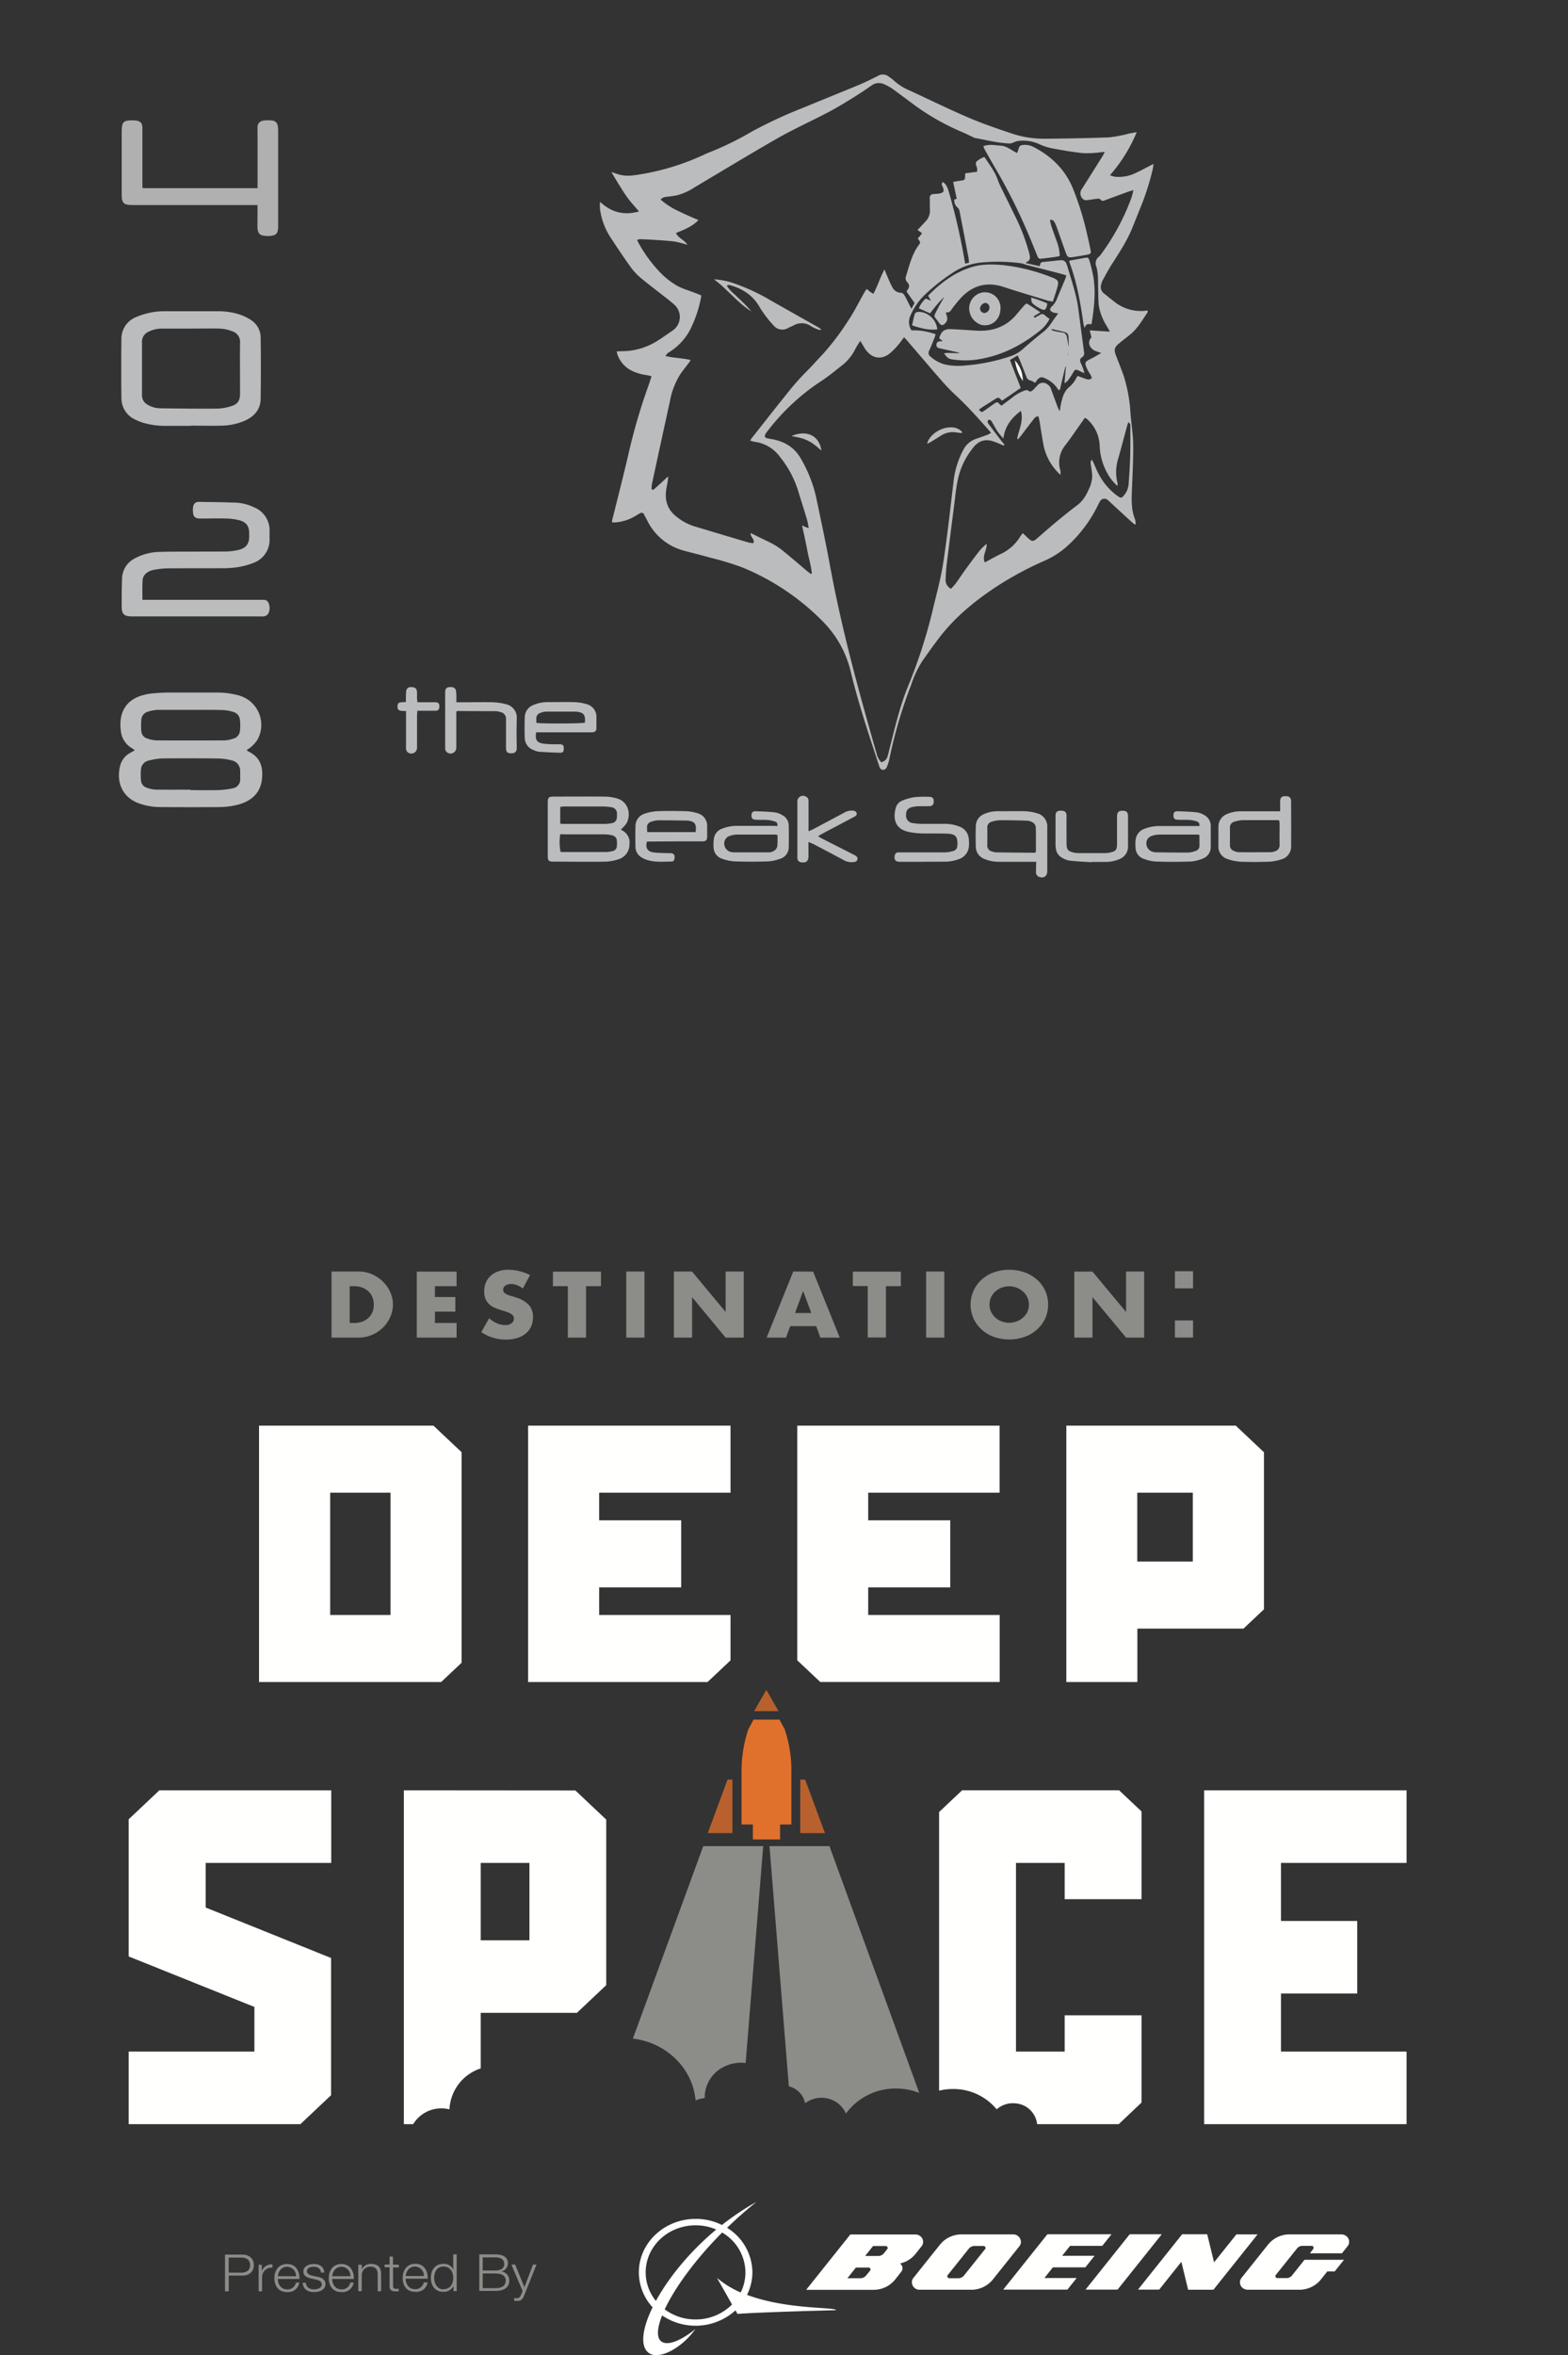 <svg xmlns="http://www.w3.org/2000/svg" viewBox="0 0 579.36 869.77"><rect x="0" y="0" width="579.36" height="869.77" fill="#333333" stroke="none"/><defs><style>.cls-1{fill:none;}.cls-2{fill:#babcbe;}.cls-3{fill:#b0b0b0;}.cls-4{fill:#fff;}.cls-5{fill:#8c8d88;}.cls-5,.cls-6,.cls-7,.cls-8{fill-rule:evenodd;}.cls-6{fill:#fffffe;}.cls-7{fill:#b8612e;}.cls-8{fill:#e0712c;}</style></defs><title>Header Thing</title><g id="Layer_2" data-name="Layer 2"><g id="Layer_1-2" data-name="Layer 1"><path class="cls-1" d="M579.36,362.06H0V0H579.36ZM226.08,192.89a11.76,11.76,0,0,0,1.2.05,16.76,16.76,0,0,0,7.58-2.45c.53-.31,1-.64,1.59-.92a1,1,0,0,1,1.53.48c.38.75.79,1.48,1.17,2.23a21.1,21.1,0,0,0,13.75,11.15c3.13.84,6.28,1.61,9.39,2.49A113.33,113.33,0,0,1,274,209.44a89,89,0,0,1,29.76,19.87,39.1,39.1,0,0,1,10.54,18.74c2.86,11.78,6.68,23.28,10.49,34.78.26.78.53,1.54,1.52,1.5s1.29-.79,1.56-1.54a16.58,16.58,0,0,0,.72-2.4,169.24,169.24,0,0,1,8-27.27,37.94,37.94,0,0,1,4.08-8.78c2.29-3.24,4.59-6.48,7-9.6,5.87-7.46,13.19-13.29,21.1-18.44A123.24,123.24,0,0,1,386.25,207a31.31,31.31,0,0,0,8-5.17,49.74,49.74,0,0,0,11.14-14.55c.33-.65.62-1.32,1-1.94a1.87,1.87,0,0,1,3-.6,6.78,6.78,0,0,1,.75.67c2.68,2.45,5.35,4.91,8,7.35.38.35.82.64,1.24,1l.3-.2a7.61,7.61,0,0,0-.26-1.74c-1.45-3.58-1.29-7.31-1.14-11.06.22-5.53.52-11.06.46-16.58,0-3.84-.66-7.67-1-11.5a55.73,55.73,0,0,0-2.49-13.81c-.91-2.58-2-5.1-2.92-7.67-.74-2-.53-2.89,1.1-4.26,1.45-1.23,3-2.34,4.44-3.56,2.6-2.2,4.26-5.15,6.13-7.92a2,2,0,0,0,.14-.61,1.48,1.48,0,0,0-.39-.11A15.67,15.67,0,0,1,412,111.55c-1.33-1-2.61-2.1-3.93-3.12a2.94,2.94,0,0,1-1.14-3.12,6.32,6.32,0,0,1,.65-1.89c1.16-2.1,2.29-4.22,3.59-6.24,2.82-4.37,5.64-8.72,7.54-13.6,1-2.5,2-5,3-7.47A92.36,92.36,0,0,0,426,62.23c.1-.46.13-.94.23-1.7l-2.18,1.14c-1.54.78-3.06,1.61-4.64,2.32a14,14,0,0,1-7.5,1.27,10.74,10.74,0,0,1-1.78-.54A56.52,56.52,0,0,0,420,48.8l-2.65.56A48.75,48.75,0,0,1,410,50.78c-7.75.32-15.52.45-23.28.52a38.1,38.1,0,0,1-12.55-1.83c-5.5-1.87-11-3.74-16.34-6-7.33-3.14-14.49-6.7-21.74-10a20.4,20.4,0,0,1-6-3.86,14.06,14.06,0,0,0-1.74-1.3,3.45,3.45,0,0,0-3.91-.22c-2.22,1.16-4.48,2.27-6.8,3.24-6.9,2.87-13.85,5.64-20.75,8.51a166.6,166.6,0,0,0-19,8.8,114.2,114.2,0,0,1-15.63,7.66c-.73.28-1.44.6-2.15.93a90.1,90.1,0,0,1-22.14,7c-2.79.49-5.62,1.08-8.47.47-1.11-.23-2.18-.66-3.56-1.09,1.14,1.89,2.11,3.57,3.15,5.2s2,3.22,3.16,4.74,2.47,2.93,3.91,4.61c-5.51,1.53-10.12.46-14.42-3.57a21,21,0,0,0,0,2.7,25.7,25.7,0,0,0,4.05,10.72c2.36,3.6,4.76,7.17,7.26,10.67a22.12,22.12,0,0,0,3.61,3.94c2.55,2.17,5.25,4.16,7.88,6.24,1.53,1.21,3.11,2.37,4.56,3.68a6.07,6.07,0,0,1-.62,9.57c-1.72,1.15-3.38,2.38-5.13,3.48a24.9,24.9,0,0,1-10.92,4c-1.48.15-3,.14-4.59.21a9,9,0,0,0,.26,1.19,10.64,10.64,0,0,0,5,5.81,17.76,17.76,0,0,0,5.9,1.78c.52.08,1,.24,1.7.41-.47,1.43-.85,2.65-1.28,3.84a217,217,0,0,0-7.26,24.9c-1.85,8-3.94,16-5.91,24C226.21,192,226.18,192.34,226.08,192.89ZM49.78,277.11c-.56.31-1,.53-1.42.78A7.6,7.6,0,0,0,44.62,282c-1.8,5.68-.15,12.2,6.83,14.68A23.32,23.32,0,0,0,59,298c7.43.07,14.86.09,22.29,0a27.86,27.86,0,0,0,6-.73c5-1.15,8.85-4,9.49-9.47.57-4.86-.7-8.26-5-10.32a4.38,4.38,0,0,1-.66-.54,11,11,0,0,0,1.62-1.13,12.64,12.64,0,0,0,2.41-2.73A11.3,11.3,0,0,0,88,256.73a29.7,29.7,0,0,0-7.79-1c-6.09,0-12.18,0-18.27,0-1.95,0-3.91.16-5.85.34a18.46,18.46,0,0,0-3.12.59c-6.91,1.81-9.1,7-8.33,13.11a8.32,8.32,0,0,0,4.3,6.63A7.37,7.37,0,0,1,49.78,277.11ZM70.6,157.27v-.05c3.74,0,7.49.07,11.23,0a22.48,22.48,0,0,0,8.32-1.69c3.68-1.56,6.12-4.19,6.17-8.36q.14-11.29,0-22.6a7.68,7.68,0,0,0-3.55-6.34,17.46,17.46,0,0,0-3.86-1.94,25.41,25.41,0,0,0-8.56-1.32c-6.48,0-13,0-19.43,0a25.07,25.07,0,0,0-4.83.41,27.63,27.63,0,0,0-5.75,1.72,8.61,8.61,0,0,0-5.47,8.14q-.15,10.88,0,21.77a8.64,8.64,0,0,0,5,7.92,19.06,19.06,0,0,0,3.26,1.29,28.86,28.86,0,0,0,8.27,1.07C64.46,157.26,67.53,157.27,70.6,157.27Zm-18,64.25c0-2.64-.08-5,.05-7.33a3.53,3.53,0,0,1,1-2.16,5.58,5.58,0,0,1,2.57-1.46,28.76,28.76,0,0,1,5.62-.67c6.59-.08,13.18,0,19.78-.05a37.68,37.68,0,0,0,6-.37,27.12,27.12,0,0,0,6.1-1.66A9,9,0,0,0,99.57,199c0-.89,0-1.78,0-2.68a9.19,9.19,0,0,0-5.78-9,17.32,17.32,0,0,0-6.61-1.69c-4.51-.18-9-.21-13.56-.29a3.33,3.33,0,0,0-.83.07c-1.18.3-1.61,1.24-1.54,3.32,0,1.72.5,2.45,1.71,2.68a8.34,8.34,0,0,0,1.5.08c3.07,0,6.15-.06,9.22,0a21.85,21.85,0,0,1,4.63.61c2.72.69,3.73,2.17,3.74,5v1c0,2.64-1.08,4.21-3.64,4.9a20.12,20.12,0,0,1-4.63.65c-3.46.1-6.92,0-10.39.05-4.75,0-9.5,0-14.24.11a20,20,0,0,0-9.18,2.3,8.54,8.54,0,0,0-4.84,7.34c-.16,3.46-.13,6.93-.15,10.39,0,3,.82,3.86,3.85,3.85,15.82,0,31.63,0,47.44,0a5,5,0,0,0,1.5-.07,2.41,2.41,0,0,0,1.33-.86,4.61,4.61,0,0,0,.06-4.2c-.54-1.18-1.74-1-2.8-1-.44,0-.89,0-1.34,0H52.62ZM95.16,75.73v7.75c0,2.87.79,3.65,3.69,3.7h.5c2.69-.09,3.44-.86,3.47-3.58v-35c0-3.58-.74-4.29-4.36-4.14a6.44,6.44,0,0,0-1.32.16,2.26,2.26,0,0,0-1.94,2.21,15.64,15.64,0,0,0,0,1.68v21H52.71c0-.64-.08-1.19-.08-1.73V58c0-3.58,0-7.16,0-10.73,0-1.82-.65-2.58-2.43-2.79a12.18,12.18,0,0,0-2.83,0c-1.58.2-2.11.8-2.3,2.38a16.9,16.9,0,0,0-.09,2V71.36c0,3.83.54,4.37,4.34,4.37H95.16ZM229.45,306.31a11.77,11.77,0,0,0,2.09-2.26c1.64-3.15.78-7.86-3.55-9.1a17.08,17.08,0,0,0-4.6-.69c-6.25-.08-12.5,0-18.75,0-1.9,0-2.25.33-2.25,2.25q0,9.79,0,19.59c0,1.83.37,2.19,2.14,2.19,6.37,0,12.73.07,19.09,0a17.13,17.13,0,0,0,5.06-.93,5.71,5.71,0,0,0,3.91-5.52,5,5,0,0,0-2.92-5.19C229.58,306.54,229.53,306.41,229.45,306.31ZM473,299.59H459a13.2,13.2,0,0,0-5.55,1,5,5,0,0,0-3.21,4.84c0,2.29,0,4.58,0,6.87a4.77,4.77,0,0,0,3.32,4.91,17.28,17.28,0,0,0,4.87,1c3.51.14,7,.12,10.54,0a17.84,17.84,0,0,0,4.57-.87,4.88,4.88,0,0,0,3.57-4.93c.06-5.47,0-10.94,0-16.41,0-1.46-.64-2-2.06-2s-2,.52-2,2C473,297.13,473,298.23,473,299.59Zm-90.1,18.68v1.91c0,.62,0,1.23,0,1.85a1.73,1.73,0,0,0,1,1.79c1.77.74,3.15-.13,3.15-2.05,0-5.36,0-10.72,0-16.08a5,5,0,0,0-3.93-5.34,16.75,16.75,0,0,0-4.27-.72c-3.34-.11-6.69-.06-10,0a12.2,12.2,0,0,0-5.05,1,4.82,4.82,0,0,0-3.14,4.37c-.09,2.62-.1,5.25,0,7.87a4.84,4.84,0,0,0,3.29,4.43,13.5,13.5,0,0,0,5.4,1h13.62Zm-41.61,0H349a14.73,14.73,0,0,0,5.25-.91,5.45,5.45,0,0,0,3.79-4.85,13.7,13.7,0,0,0-.1-3,5.16,5.16,0,0,0-3.41-4.2,14.15,14.15,0,0,0-5.56-1c-2.79,0-5.58,0-8.38,0a22.33,22.33,0,0,1-3.16-.27,2.77,2.77,0,0,1-2.67-2.88c-.05-1.86.6-2.73,2.53-3.16a11.93,11.93,0,0,1,2.32-.23c1.28-.05,2.57,0,3.85-.05,1.07-.05,1.55-.66,1.54-1.77s-.47-1.66-1.61-1.67a40.45,40.45,0,0,0-5.51.12,19.57,19.57,0,0,0-4.47,1.25,4,4,0,0,0-2.42,2.65c-1.08,3.69-.51,7.68,4.43,8.87a24.92,24.92,0,0,0,4.79.61c3.29.1,6.59,0,9.88.11,2.92.12,3.73,1.09,3.66,3.94,0,1.49-.47,2.2-1.88,2.57a13.25,13.25,0,0,1-3.14.4c-5.13,0-10.27,0-15.4,0H332a1.32,1.32,0,0,0-1.37,1.21c-.3,1.46.29,2.24,1.8,2.25C335.35,318.28,338.31,318.27,341.26,318.27ZM198.08,270.56H217.4c.45,0,.9,0,1.34,0,1.18-.1,1.57-.47,1.62-1.68s0-2.46,0-3.69a4.83,4.83,0,0,0-3.77-5.08,17.43,17.43,0,0,0-4.43-.7c-3.29-.11-6.59-.05-9.88,0a13,13,0,0,0-5.07,1,4.93,4.93,0,0,0-3.33,4.59c-.08,2.51-.09,5,0,7.54a4.84,4.84,0,0,0,3.32,4.59,6.66,6.66,0,0,0,1.9.6q3.84.27,7.68.37c1.19,0,1.49-.34,1.52-1.48s-.29-1.6-1.53-1.65c-.73,0-1.45,0-2.18,0a30.41,30.41,0,0,1-3.83-.22C198.3,274.22,197.73,273.33,198.08,270.56Zm89.08,34.5h-1.77c-4.3,0-8.6,0-12.9,0a14.65,14.65,0,0,0-5.56,1,4.55,4.55,0,0,0-3.08,3.28,14.73,14.73,0,0,0-.18,3.81,4.5,4.5,0,0,0,3.23,4.09,16.27,16.27,0,0,0,4.55.95c4.07.12,8.15.13,12.22,0a15.67,15.67,0,0,0,4.7-1,4.42,4.42,0,0,0,3.06-4.21c.07-2.67.06-5.36,0-8a4.32,4.32,0,0,0-2.31-3.84,7.5,7.5,0,0,0-2.79-1.06c-2.37-.26-4.77-.34-7.16-.41-1.06,0-1.51.53-1.51,1.55s.44,1.54,1.51,1.57c1.5.06,3,0,4.52.1a10.1,10.1,0,0,1,2.59.57A1.2,1.2,0,0,1,287.16,305.06Zm156,0h-1.8c-4.3,0-8.6,0-12.9,0a14.67,14.67,0,0,0-5.56,1,4.85,4.85,0,0,0-3.33,4.23,15.71,15.71,0,0,0,0,3,4.39,4.39,0,0,0,3,3.88,15,15,0,0,0,4.53,1q6.36.21,12.73,0a13.69,13.69,0,0,0,4.51-1.07,4.52,4.52,0,0,0,3-4.44q0-3.76,0-7.54a4.54,4.54,0,0,0-2.57-4.2,7,7,0,0,0-2.49-.91c-2.38-.24-4.77-.34-7.16-.41-1.11,0-1.54.47-1.56,1.5s.43,1.59,1.62,1.63c1.45,0,2.91,0,4.35.08a10.74,10.74,0,0,1,2.45.48A1.43,1.43,0,0,1,443.15,305.06Zm-204.1,5.74h11.27c3,0,6,0,9,0,1.5,0,1.87-.42,1.91-1.9,0-1.18,0-2.35,0-3.52a4.82,4.82,0,0,0-3.66-5,15.41,15.41,0,0,0-4.1-.72c-3.57-.1-7.15-.13-10.71,0a16.55,16.55,0,0,0-4.56.9,4.77,4.77,0,0,0-3.46,4.66c-.07,2.51-.06,5,0,7.54a4.51,4.51,0,0,0,2.18,3.93,10,10,0,0,0,2.6,1.12c2.79.76,5.66.43,8.5.45a1.06,1.06,0,0,0,1.11-1c.28-1.46-.21-2.07-1.73-2.11-.39,0-.78,0-1.17,0-1.61-.08-3.24-.07-4.83-.28C239.57,314.57,238.29,313.42,239.05,310.8Zm-70.43-51.45c0-1.33,0-2.44,0-3.55-.06-1.5-.62-2-2.07-2s-2,.52-2,2c0,6.82,0,13.64,0,20.45a2.06,2.06,0,0,0,.09.83,2.1,2.1,0,0,0,.68.89,2.13,2.13,0,0,0,3.35-1.73c0-.39,0-.79,0-1.18V262.72a3.43,3.43,0,0,1,.66-.19c4.58,0,9.16,0,13.74.06a7,7,0,0,1,2,.36,2.47,2.47,0,0,1,1.92,2.61c0,.45,0,.9,0,1.34,0,3.13,0,6.26,0,9.39,0,1.39.46,1.89,1.73,1.94,1.45.06,2.29-.39,2.25-2.13-.08-3.51-.1-7,0-10.56a5.07,5.07,0,0,0-4-5.44,21.33,21.33,0,0,0-4.77-.72c-3.18-.11-6.37,0-9.55,0Zm130.1,51.59c.76.35,1.26.56,1.73.8,3.7,2,7.4,3.91,11.1,5.88a5.9,5.9,0,0,0,3.68.83c.67-.09,1.38-.26,1.56-1s-.41-1.21-1-1.56c-.29-.16-.6-.3-.89-.45l-11.2-5.69c-.43-.22-.83-.48-1.47-.85.66-.4,1.11-.7,1.59-.95l11.69-6.18c.53-.29,1.19-.58,1-1.35s-.85-.95-1.55-1a5.64,5.64,0,0,0-3.19.84q-5.67,3-11.38,6.05c-.47.25-1,.44-1.66.75v-3.4c0-2.46,0-4.91,0-7.37,0-.79,0-1.58-.89-2a2.09,2.09,0,0,0-3.24,1.9v19.6a9.1,9.1,0,0,0,0,1.17,1.52,1.52,0,0,0,1.46,1.55c1.65.29,2.6-.44,2.64-2.1S298.72,312.94,298.72,310.94Zm104.64,7.5v-.18c1.73,0,3.46,0,5.19,0a12.56,12.56,0,0,0,5.2-1.08,4.88,4.88,0,0,0,3.07-4.61q0-5.6,0-11.21c0-1.48-.62-2-2.06-2s-2,.56-2,2.21c0,3.35,0,6.7,0,10,0,2.21-.4,2.73-2.54,3.21a7.12,7.12,0,0,1-1.65.22c-3.4,0-6.81,0-10.21,0a7.69,7.69,0,0,1-1.65-.21c-2.07-.48-2.59-1.14-2.6-3.23,0-3.41,0-6.81,0-10.22,0-1.35-.47-2.06-2.19-2-1.35,0-1.86.55-1.88,2,0,3.63,0,7.26,0,10.88,0,.34.08.67.11,1a4.4,4.4,0,0,0,2.3,3.5,7.9,7.9,0,0,0,2.78,1.07C397.91,318.15,400.64,318.25,403.36,318.44ZM154.23,259.35c0-.73-.09-1.27-.1-1.82s0-1.34,0-2c-.1-1.17-.51-1.57-1.65-1.73-1.61-.22-2.36.43-2.39,2.11,0,1.1,0,2.19-.06,3.38-.75,0-1.3,0-1.85.09-.85.09-1.22.54-1.25,1.46s.37,1.57,1.24,1.66c.59.07,1.18.07,1.92.1v1.8c0,3.74,0,7.49,0,11.23a4.53,4.53,0,0,0,.06,1.33,1.9,1.9,0,0,0,.72,1,2.11,2.11,0,0,0,3.28-1.82c0-.45,0-.89,0-1.34,0-3.46,0-6.93,0-10.39,0-.59.07-1.18.11-1.91h2c1.57,0,3.13,0,4.69,0,1.06,0,1.38-.4,1.44-1.43.07-1.24-.33-1.68-1.65-1.71-.9,0-1.79,0-2.68,0Z"/><path class="cls-2" d="M226.08,192.89c.1-.55.13-.87.21-1.19,2-8,4.06-16,5.91-24a217,217,0,0,1,7.26-24.9c.43-1.19.81-2.41,1.28-3.84-.68-.17-1.18-.33-1.7-.41a17.76,17.76,0,0,1-5.9-1.78,10.64,10.64,0,0,1-5-5.81,9,9,0,0,1-.26-1.19c1.61-.07,3.11-.06,4.59-.21a24.9,24.9,0,0,0,10.92-4c1.75-1.1,3.41-2.33,5.13-3.48a6.07,6.07,0,0,0,.62-9.57c-1.45-1.31-3-2.47-4.56-3.68-2.63-2.08-5.33-4.07-7.88-6.24A22.12,22.12,0,0,1,233,98.61c-2.5-3.5-4.9-7.07-7.26-10.67a25.7,25.7,0,0,1-4.05-10.72,21,21,0,0,1,0-2.7c4.3,4,8.91,5.1,14.42,3.57-1.44-1.68-2.76-3.08-3.91-4.61s-2.15-3.13-3.16-4.74-2-3.31-3.15-5.2c1.38.43,2.45.86,3.56,1.09,2.85.61,5.68,0,8.47-.47a90.1,90.1,0,0,0,22.14-7c.71-.33,1.42-.65,2.15-.93a114.2,114.2,0,0,0,15.63-7.66,166.6,166.6,0,0,1,19-8.8c6.9-2.87,13.85-5.64,20.75-8.51,2.32-1,4.58-2.08,6.8-3.24a3.45,3.45,0,0,1,3.91.22,14.06,14.06,0,0,1,1.74,1.3,20.4,20.4,0,0,0,6,3.86c7.25,3.32,14.41,6.88,21.74,10,5.33,2.29,10.84,4.16,16.34,6a38.1,38.1,0,0,0,12.55,1.83c7.76-.07,15.53-.2,23.28-.52a48.75,48.75,0,0,0,7.38-1.42L420,48.8a56.52,56.52,0,0,1-9.89,15.92,10.74,10.74,0,0,0,1.78.54,14,14,0,0,0,7.5-1.27c1.58-.71,3.1-1.54,4.64-2.32l2.18-1.14c-.1.76-.13,1.24-.23,1.7a92.36,92.36,0,0,1-4.37,13.88c-1,2.5-2,5-3,7.47-1.9,4.88-4.72,9.23-7.54,13.6-1.3,2-2.43,4.14-3.59,6.24a6.32,6.32,0,0,0-.65,1.89,2.94,2.94,0,0,0,1.14,3.12c1.32,1,2.6,2.11,3.93,3.12a15.67,15.67,0,0,0,11.81,3.16,1.48,1.48,0,0,1,.39.11,2,2,0,0,1-.14.61c-1.87,2.77-3.53,5.72-6.13,7.92-1.45,1.22-3,2.33-4.44,3.56-1.63,1.37-1.84,2.26-1.1,4.26,1,2.57,2,5.09,2.92,7.67a55.73,55.73,0,0,1,2.49,13.81c.32,3.83.94,7.66,1,11.5.06,5.52-.24,11-.46,16.58-.15,3.75-.31,7.48,1.14,11.06a7.61,7.61,0,0,1,.26,1.74l-.3.2c-.42-.32-.86-.61-1.24-1-2.69-2.44-5.36-4.9-8-7.35a6.78,6.78,0,0,0-.75-.67,1.87,1.87,0,0,0-3,.6c-.38.62-.67,1.29-1,1.94a49.74,49.74,0,0,1-11.14,14.55,31.31,31.31,0,0,1-8,5.17,123.24,123.24,0,0,0-17.42,9.29c-7.91,5.15-15.23,11-21.1,18.44-2.45,3.12-4.75,6.36-7,9.6a37.94,37.94,0,0,0-4.08,8.78,169.24,169.24,0,0,0-8,27.27,16.58,16.58,0,0,1-.72,2.4c-.27.75-.63,1.5-1.56,1.54s-1.26-.72-1.52-1.5c-3.81-11.5-7.63-23-10.49-34.78a39.1,39.1,0,0,0-10.54-18.74A89,89,0,0,0,274,209.44a113.33,113.33,0,0,0-11.69-3.52c-3.11-.88-6.26-1.65-9.39-2.49a21.1,21.1,0,0,1-13.75-11.15c-.38-.75-.79-1.48-1.17-2.23a1,1,0,0,0-1.53-.48c-.54.28-1.06.61-1.59.92a16.76,16.76,0,0,1-7.58,2.45A11.76,11.76,0,0,1,226.08,192.89ZM418.78,70.23c-1,.28-1.5.41-2,.6-2.74,1-5.46,2-8.19,3-.72.27-1.41.69-2.06-.23-.18-.24-.84-.23-1.25-.18-1.22.13-2.43.37-3.65.5a1.91,1.91,0,0,1-1.22-.22,2.74,2.74,0,0,1-.65-3.94q3.86-6.09,7.68-12.19c.25-.4.43-.84.75-1.48-.68.07-1.05.12-1.42.14a39.58,39.58,0,0,1-6.5.34c-4.05-.42-8.07-1.13-12.07-1.89A22.85,22.85,0,0,1,383.48,53a14.6,14.6,0,0,0-7.56-.89,6.86,6.86,0,0,0-1.4.49,4.14,4.14,0,0,1-1.36.4c-4.47-.16-8.8-1.31-13.18-2.09-.15,0-.28-.18-.43-.25-1.26-.59-2.51-1.21-3.79-1.77a88.84,88.84,0,0,1-17.77-10c-2.69-2-5.37-4-8.1-6a18.7,18.7,0,0,0-3.06-1.71,4.6,4.6,0,0,0-4.9.46c-1.95,1.39-4,2.71-6,4-3.24,2-6.46,4-9.81,5.76-6.22,3.28-12.66,6.16-18.77,9.63C276.94,57,266.74,63.18,256.47,69.29a21.13,21.13,0,0,1-6.4,2.85c-1.25.26-2.54.38-3.81.56a3.07,3.07,0,0,0-2.18,1,27.75,27.75,0,0,0,6.6,4.26c2.37,1.19,4.84,2.19,7.4,3.33-2.37,2.41-5.33,3.56-8.31,4.75.85,2,3.1,2.46,4.21,4.38a38,38,0,0,0-4.64-1.2c-2.54-.33-5.11-.46-7.67-.64-1.72-.12-3.45-.19-5.18-.24a4.48,4.48,0,0,0-1.12.3l.62,1.18a51.45,51.45,0,0,0,8,10.86,28.21,28.21,0,0,0,5.32,4.31c2.51,1.66,5.43,2.31,8.16,3.44l1.68.69a44.2,44.2,0,0,1-3.3,10.84A21.62,21.62,0,0,1,247.35,130a4.24,4.24,0,0,0-.8.59,7.21,7.21,0,0,0-.67.89c3.14.77,6.22.72,9.3,1.49-.3.48-.45.78-.64,1-1.13,1.52-2.34,3-3.39,4.57a28.65,28.65,0,0,0-3.66,9.83q-3.36,15.3-6.65,30.6a11.87,11.87,0,0,0-.09,1.82c.38,0,.69.15.8,0,1.76-1.57,3.5-3.18,5.34-4.87-.06.65-.09,1.29-.19,1.92-.13.89-.33,1.76-.48,2.64-.69,4.12.25,7.62,3.69,10.29a20,20,0,0,0,6.42,3.54q10.17,3.06,20.37,6.08a10.94,10.94,0,0,0,1.71.21c.51-1.58-1.23-2.31-1.06-3.75,2.16,1.06,4.2,2.09,6.26,3.06a27.14,27.14,0,0,1,5.95,3.72c3,2.46,5.89,4.95,8.84,7.43.4.33.83.63,1.25.94l.33-.22c-.32-3-1.21-5.82-1.74-8.75s-1.22-5.87-1.89-9c.55.26.83.41,1.13.53s.69.27,1.35.52c-.23-1.17-.34-2.1-.61-3-1-3.47-2.14-6.93-3.19-10.4a38.12,38.12,0,0,0-6.95-13.08,13.69,13.69,0,0,0-9.29-5.44,11.18,11.18,0,0,1-1.62-.47c.32-.47.49-.75.69-1,4.29-5.43,8.55-10.9,12.9-16.28a89.56,89.56,0,0,1,6.72-7.69c2.39-2.36,4.58-4.87,6.88-7.29a95,95,0,0,0,8.87-11.75c2.27-3.29,4-6.93,6-10.41.29-.5.61-1,1-1.55.53.43.86.73,1.21,1s.73.47,1.26.8c1.56-2.88,2.46-6,4.11-9,.28.69.41,1,.56,1.4.74,1.68,1.38,3.42,2.27,5a3.51,3.51,0,0,0,3.32,2.18c.37,0,.88.45,1.13.82a19.66,19.66,0,0,1,1.19,2.22c.44.86.88,1.74,1.47,2.91l1.18-2.13L335,107.72a1.8,1.8,0,0,1,.17-.48c.85-1,1.08-2,0-3.08a2.06,2.06,0,0,1-.4-2.2c1.26-4,2.2-8.21,4.85-11.66a1.05,1.05,0,0,0,0-1.5,6.4,6.4,0,0,1-.49-.75l1.57-1.86-1.67-1.3c1-1,1.92-2,2.85-3a5.66,5.66,0,0,0,1.71-4.39c-.06-1.45,0-2.91-.05-4.36a1.27,1.27,0,0,1,1.26-1.45c.72-.1,1.46-.07,2.17-.2,1.71-.3,2-.79,1.38-2.41-.18-.52-.75-1,0-1.85a4.93,4.93,0,0,1,1.13,1,9.64,9.64,0,0,1,1,2.28,228.86,228.86,0,0,1,5.63,24c.15.92.33,1.83.52,2.88l1.39-.38a14.55,14.55,0,0,0-.12-1.58q-1.65-8.72-3.35-17.43a2.18,2.18,0,0,0-.64-1.25,3.55,3.55,0,0,1-1.31-3.06l.9-.27-1.31-6.24c1.18-.2,2.2-.41,3.24-.52.82-.09,1.2-.45,1.15-1.3a11.78,11.78,0,0,1,.1-1.36l4.37-.57v-.94c0-1-.94-2-.2-2.87a9.37,9.37,0,0,1,2.55-1.54c.08,0,.21,0,.44,0,1.65,2.64,3.68,5.1,4.75,8.16a29.56,29.56,0,0,0,1.4,3.22c1.54,3.17,3.13,6.31,4.64,9.48a73,73,0,0,1,5.59,14.33c.35,1.43.89,2.88-1.21,3.65l.18.3,5,1.1c.14-.77.21-1.47,1.1-1.55,2.22-.22,4.43-.47,6.65-.68a2,2,0,0,1,2.16,1.49c.27.73.5,1.48.72,2.23,1.35,4.61,2.91,9.16,3.56,13.94.73,5.42,1.43,10.84,2.16,16.26a1.75,1.75,0,0,1-.69,1.92c-.93.58-.9,1.29-.5,2.16s.72,1.64,1,2.47a10.17,10.17,0,0,1,.29,1.26c-.68-.31-1.13-.5-1.57-.72-1.79-.87-1.78-.85-2.81.93a26.36,26.36,0,0,1-1.78,2.63,5.79,5.79,0,0,1-1.17.87c.19-2.21.37-4.14.54-6.08l-.2,0c-.69,2.8-1.37,5.61-2,8.41l-.47.27a19,19,0,0,0-1.18-1.61,11.31,11.31,0,0,0-3.9-2.84c-1.31-.56-1.85-.46-2.81.58a10,10,0,0,0-.8,1.14,7.77,7.77,0,0,0-1.76-.89,1.89,1.89,0,0,1-1.5-1.39c-.78-2-1.59-4.05-2.4-6.07-.23-.56-.5-1.09-.81-1.78l-2.87,1.69,4,10.3-6.9,4.73c-1.33-1.38-1.33-1.38-2.86-.41s-3,1.9-4.54,2.87a13,13,0,0,0-1.15.88c1,1,1,1,1.84.45,1.25-.85,2.45-1.76,3.7-2.61s1.29-.82,2.32.3a2.86,2.86,0,0,0,.53.32c1.27-.95,2.55-1.92,3.85-2.88a14.91,14.91,0,0,1,4.78-2.71c.35-.1.87-.22,1.08,0,.94.79,1.53.19,2.14-.42.43-.44.83-.9,1.27-1.34a2.66,2.66,0,0,1,3.72-.55,3.25,3.25,0,0,1,1.47,1.94c.85,2.31,1.69,4.62,2.55,6.92a10.79,10.79,0,0,0,.69,1.09c.09-.85.1-1.33.2-1.79.53-2.52,1-5.1,3-6.92a10.27,10.27,0,0,0,3.08-4c0-.08.18-.12.41-.25.63.24,1.35.53,2.08.78a6.37,6.37,0,0,0,1.6.48,2,2,0,0,0,1.31-.4c.14-.12-.1-.8-.28-1.15-.39-.74-.94-1.4-1.28-2.16-1.16-2.59-1.06-2.76,1.47-4,1.13-.57,2.2-1.23,3.67-2.06-1-.36-1.62-.54-2.2-.78-2.3-1-3-3.33-1.42-5l-.65-2.58,7.46.47c-.5-.91-.81-1.48-1.13-2a21.34,21.34,0,0,1-2.91-7.26c-.31-2.2-.21-4.45-.3-6.68-.1-2.72.15-5.45-.69-8.13a3.09,3.09,0,0,1,1-3.63,4.72,4.72,0,0,0,.85-1A83,83,0,0,0,418,73.18,27.86,27.86,0,0,0,418.78,70.23ZM317.86,125.88c-.72,1.16-1.31,2-1.8,2.94a17.5,17.5,0,0,1-4.37,5.67c-2.57,2-5.12,4.16-7.87,6a80.38,80.38,0,0,0-20,18.43,10.66,10.66,0,0,0-1,1.38c-.46.85-.21,1.35.75,1.59.65.15,1.32.23,2,.36,4.62.93,8.22,3.18,10.54,7.47a50.46,50.46,0,0,1,5.35,13.49c1.8,8.57,3.65,17.14,5.23,25.75,4.32,23.48,10.63,46.45,17.21,69.36a7.15,7.15,0,0,0,1.68,3.18,3,3,0,0,0,2.41-2.34c.32-1.07.56-2.16.84-3.24,1.88-7.41,3.63-14.87,6.49-22a189.93,189.93,0,0,0,9.11-27.81c1.4-6,3.11-12,4.06-18.13,1.54-9.92,2.59-19.92,3.81-29.9A32.31,32.31,0,0,1,356,166a8.21,8.21,0,0,1,4.61-3.92q2.3-.78,4.57-1.64a7.26,7.26,0,0,0,1-.63c-4.07-4.58-8-9.09-12.35-13.17-1.88-1.76-3.72-3.56-5.42-5.49-4.38-5-8.68-10.06-13-15.1-.39-.46-.81-.89-1.36-1.5-.77,1-1.39,1.93-2.12,2.74a22.17,22.17,0,0,1-3.53,3.52c-3,2.11-6.14,1.48-8.37-1.44a15.6,15.6,0,0,1-1-1.54C318.72,127.28,318.4,126.76,317.86,125.88Zm53.26,38.27-.25.43c-1.11-.46-2.21-1-3.33-1.38-3.23-1.26-5.77-.61-7.9,2.06a28.05,28.05,0,0,0-5.79,12.13c-.45,2.24-.75,4.52-1,6.78q-1.51,11.88-3,23.76c-.24,2-.38,4-.45,6a3.61,3.61,0,0,0,2,3.53c.67-.77,1.33-1.45,1.89-2.21,1.15-1.57,2.2-3.22,3.36-4.8,1.77-2.43,3.56-4.86,5.42-7.23a25.51,25.51,0,0,1,2.49-2.38c.14,2.52-1.82,4.48-.67,6.86,2.11-1.12,4-2.22,6.05-3.19A16.64,16.64,0,0,0,377,198.1c.25-.4.57-.75.92-1.21.8.76,1.43,1.39,2.09,2,1.33,1.17,1.79,1.13,3.12,0,2.4-2.1,4.8-4.19,7.25-6.22s5-4.11,7.6-6.05,3.73-4.52,4.9-7.24a11.92,11.92,0,0,0,.46-1.78c.48-1.91,0-3.78-.21-5.65a2.69,2.69,0,0,1,.21-2.22,7.93,7.93,0,0,1,.58.91c.66,1.41,1.22,2.88,1.95,4.26a23,23,0,0,0,7.12,8.32c1.16.82,1.43.76,2.36-.33a7.29,7.29,0,0,0,1.67-4.3c.25-3.28.47-6.57.57-9.86.1-3.63.06-7.26.07-10.89,0-.67.14-1.43-.73-1.88-.15.4-.29.7-.38,1-1.16,4.25-2.26,8.52-3.48,12.75a16.08,16.08,0,0,0-.22,8.43c.08.33.1.68.15,1l-.32.19a26.41,26.41,0,0,1-2.29-2.58,22.46,22.46,0,0,1-4.07-12,13.73,13.73,0,0,0-4.46-9.79,6.68,6.68,0,0,0-1-.68l-1,1.43c-2.07,2.91-4.06,5.89-6.24,8.72a10.07,10.07,0,0,0-2,8.65,5.18,5.18,0,0,1,.2,2.29,20.37,20.37,0,0,1-6.23-10.82c-.52-2.91-1-5.84-1.45-8.76-.11-.68-.28-1.36-.42-2-1.1-.06-1.49.63-1.92,1.18-1.55,2-3.06,4-4.59,6-.32.41-.67.81-1,1.22l-.38-.16c.6-3.31,2.44-6.48,1.38-10.29-3.43,2.61-5.88,5.57-6.47,10.21a31.5,31.5,0,0,1-2.05-2.42c-.71-1.06-1.3-2.21-1.95-3.31a3.51,3.51,0,0,0-.67-1,.93.93,0,0,0-.86-.12,1,1,0,0,0-.27.84,2.23,2.23,0,0,0,.5.86c1.41,1.87,2.81,3.75,4.24,5.61C370.09,163,370.62,163.56,371.12,164.15ZM336.78,122a23.36,23.36,0,0,1,8.94,1.47c-.2.6-.34,1.07-.53,1.52-.6,1.5-1.17,3-1.86,4.48a1.68,1.68,0,0,0,.46,2.22,13,13,0,0,0,5.53,2.95,23,23,0,0,0,7.16.35,69.44,69.44,0,0,0,16.7-3.36,13.13,13.13,0,0,0,4.76-2.73c2.44-2.13,4.9-4.24,7.45-6.24a13.57,13.57,0,0,0,2.93-3.17c.84-1.22,1.71-2.42,2.66-3.76a12.69,12.69,0,0,1-1.57-.26c-1.52-.43-1.83-1.34-.69-2.37a7.6,7.6,0,0,0,1.88-2.92c.94-2.27,1.91-4.53,2.85-6.79.21-.5.37-1,.57-1.61a10.85,10.85,0,0,0-1.2-.46c-4.52-1.18-9.06-2.33-13.58-3.51a19.84,19.84,0,0,0-1.91-.58,65.1,65.1,0,0,0-14.7-.28A22.94,22.94,0,0,0,352,100.74a71,71,0,0,0-10,7.86,23.34,23.34,0,0,0-5.75,8.32A5.53,5.53,0,0,0,336.78,122Zm58,5.85a.68.68,0,0,0,.08-.21c0-.55,0-1.11,0-1.66-.06-3-.07-3-2.95-3.71l-3.3-.75-.09.35a9.67,9.67,0,0,0,1,.36c1,.21,2,.44,2.94.56a1.84,1.84,0,0,1,1.75,1.71C394.46,125.67,394.62,126.82,394.78,127.88Zm-.29,2.49h-.06v.94h.06Z"/><path class="cls-2" d="M49.78,277.11a7.37,7.37,0,0,0-.84-.67,8.32,8.32,0,0,1-4.3-6.63c-.77-6.1,1.42-11.3,8.33-13.11a18.46,18.46,0,0,1,3.12-.59c1.94-.18,3.9-.32,5.85-.34,6.09,0,12.18,0,18.27,0a29.7,29.7,0,0,1,7.79,1,11.3,11.3,0,0,1,7.15,16.39,12.64,12.64,0,0,1-2.41,2.73A11,11,0,0,1,91.12,277a4.38,4.38,0,0,0,.66.54c4.28,2.06,5.55,5.46,5,10.32-.64,5.47-4.44,8.32-9.49,9.47a27.86,27.86,0,0,1-6,.73c-7.43.08-14.86.06-22.29,0a23.32,23.32,0,0,1-7.56-1.33c-7-2.48-8.63-9-6.83-14.68a7.6,7.6,0,0,1,3.74-4.13C48.78,277.64,49.22,277.42,49.78,277.11Zm20.66,14.53v.16c3.35,0,6.7.08,10,0a31.27,31.27,0,0,0,5.62-.68,3.25,3.25,0,0,0,2.69-3.22c0-1.05,0-2.11,0-3.16a3.91,3.91,0,0,0-3.24-3.94,21.6,21.6,0,0,0-4.79-.67Q70.41,280,60,280.1a23.36,23.36,0,0,0-5.09.8,3.54,3.54,0,0,0-2.81,3.19,21.41,21.41,0,0,0,0,4.16,3,3,0,0,0,2.21,2.69,11.1,11.1,0,0,0,3.09.67C61.74,291.68,66.09,291.64,70.44,291.64Zm.11-29.47h0c-4.13,0-8.26,0-12.39,0a13.08,13.08,0,0,0-3.43.65,3.25,3.25,0,0,0-2.5,2.86,23.74,23.74,0,0,0,0,4.46,3,3,0,0,0,2.29,2.63,10.87,10.87,0,0,0,3.26.66q12.65.07,25.28,0a11.53,11.53,0,0,0,3.1-.62A3.27,3.27,0,0,0,88.65,270a18.76,18.76,0,0,0,0-4.17,3.3,3.3,0,0,0-2.46-2.9,14,14,0,0,0-3.59-.68C78.59,262.11,74.57,262.17,70.55,262.17Z"/><path class="cls-2" d="M70.6,157.27c-3.07,0-6.14,0-9.21,0a28.86,28.86,0,0,1-8.27-1.07,19.06,19.06,0,0,1-3.26-1.29,8.64,8.64,0,0,1-5-7.92q-.13-10.89,0-21.77a8.61,8.61,0,0,1,5.47-8.14,27.63,27.63,0,0,1,5.75-1.72,25.07,25.07,0,0,1,4.83-.41c6.47,0,12.95,0,19.43,0a25.41,25.41,0,0,1,8.56,1.32,17.46,17.46,0,0,1,3.86,1.94,7.68,7.68,0,0,1,3.55,6.34q.16,11.31,0,22.6c0,4.17-2.49,6.8-6.17,8.36a22.48,22.48,0,0,1-8.32,1.69c-3.74.1-7.49,0-11.23,0Zm.06-35.92h0c-3.64,0-7.27,0-10.9,0a11,11,0,0,0-4.85,1.15,4,4,0,0,0-2.45,3.86c0,6.53,0,13.07,0,19.6a3.89,3.89,0,0,0,2.14,3.54,9.29,9.29,0,0,0,4.63,1.29c7,.09,14,.18,20.94.12a18.53,18.53,0,0,0,5.41-.95c2.36-.77,3.11-2.09,3.11-4.56,0-6.26-.06-12.51,0-18.77a4.06,4.06,0,0,0-2.81-4.26,14.42,14.42,0,0,0-4.38-1C77.92,121.26,74.29,121.35,70.66,121.35Z"/><path class="cls-2" d="M52.62,221.52H95c.45,0,.9,0,1.34,0,1.06,0,2.26-.15,2.8,1a4.61,4.61,0,0,1-.06,4.2,2.41,2.41,0,0,1-1.33.86,5,5,0,0,1-1.5.07c-15.81,0-31.62,0-47.44,0-3,0-3.87-.85-3.85-3.85,0-3.46,0-6.93.15-10.39A8.54,8.54,0,0,1,50,206.12a20,20,0,0,1,9.18-2.3c4.74-.14,9.49-.09,14.24-.11,3.47,0,6.93,0,10.39-.05a20.12,20.12,0,0,0,4.63-.65c2.56-.69,3.63-2.26,3.64-4.9v-1c0-2.8-1-4.28-3.74-5a21.85,21.85,0,0,0-4.63-.61c-3.07-.09-6.15,0-9.22,0a8.34,8.34,0,0,1-1.5-.08c-1.21-.23-1.66-1-1.71-2.68-.07-2.08.36-3,1.54-3.32a3.33,3.33,0,0,1,.83-.07c4.52.08,9,.11,13.56.29a17.32,17.32,0,0,1,6.61,1.69,9.19,9.19,0,0,1,5.78,9c0,.9,0,1.79,0,2.68a9,9,0,0,1-5.78,8.81,27.12,27.12,0,0,1-6.1,1.66,37.68,37.68,0,0,1-6,.37c-6.6.05-13.19,0-19.78.05a28.76,28.76,0,0,0-5.62.67A5.58,5.58,0,0,0,53.71,212a3.53,3.53,0,0,0-1,2.16C52.54,216.53,52.62,218.88,52.62,221.52Z"/><path class="cls-3" d="M95.16,75.73H49.31c-3.8,0-4.34-.54-4.34-4.37V48.9a16.9,16.9,0,0,1,.09-2c.19-1.58.72-2.18,2.3-2.38a12.18,12.18,0,0,1,2.83,0c1.78.21,2.42,1,2.43,2.79,0,3.57,0,7.15,0,10.73v9.72c0,.54,0,1.09.08,1.73H95.16v-21a15.64,15.64,0,0,1,0-1.68,2.26,2.26,0,0,1,1.94-2.21,6.44,6.44,0,0,1,1.32-.16c3.62-.15,4.36.56,4.36,4.14v35c0,2.72-.78,3.49-3.47,3.58h-.5c-2.9-.05-3.68-.83-3.69-3.7Z"/><path class="cls-2" d="M229.45,306.31c.08.1.13.23.22.27a5,5,0,0,1,2.92,5.19,5.71,5.71,0,0,1-3.91,5.52,17.13,17.13,0,0,1-5.06.93c-6.36.11-12.72,0-19.09,0-1.77,0-2.14-.36-2.14-2.19q0-9.79,0-19.59c0-1.92.35-2.25,2.25-2.25,6.25,0,12.5-.05,18.75,0a17.08,17.08,0,0,1,4.6.69c4.33,1.24,5.19,5.95,3.55,9.1A11.77,11.77,0,0,1,229.45,306.31ZM207,308.09a19.33,19.33,0,0,0,.11,6.48,2.7,2.7,0,0,0,.48.09c5.46,0,10.93,0,16.39,0a9.77,9.77,0,0,0,2.15-.3,2,2,0,0,0,1.8-2.09,10.35,10.35,0,0,0,0-1.67,2.11,2.11,0,0,0-1.65-2.07,12,12,0,0,0-2.8-.38c-4.57,0-9.15,0-13.72,0Zm0-3.93a7.89,7.89,0,0,0,.85.12c5.31,0,10.61,0,15.92,0a12.17,12.17,0,0,0,2.32-.29,2.08,2.08,0,0,0,1.8-1.74,7.64,7.64,0,0,0,.06-1.51,2.32,2.32,0,0,0-2.23-2.62,14.8,14.8,0,0,0-2.66-.26c-4.91,0-9.83,0-14.74,0A12.91,12.91,0,0,0,207,298Z"/><path class="cls-2" d="M473,299.59c0-1.36,0-2.46,0-3.56,0-1.5.59-2,2-2s2.06.54,2.06,2c0,5.47.05,10.94,0,16.41a4.88,4.88,0,0,1-3.57,4.93,17.84,17.84,0,0,1-4.57.87c-3.51.12-7,.14-10.54,0a17.28,17.28,0,0,1-4.87-1,4.77,4.77,0,0,1-3.32-4.91c0-2.29,0-4.58,0-6.87a5,5,0,0,1,3.21-4.84,13.2,13.2,0,0,1,5.55-1h14Zm-.31,3.46a2.88,2.88,0,0,0-.64-.16c-4.24,0-8.48,0-12.72,0a11.9,11.9,0,0,0-3.27.58,2.16,2.16,0,0,0-1.61,2.27q0,3.18,0,6.36a2.15,2.15,0,0,0,1.36,2.11,5.23,5.23,0,0,0,1.92.52c3.95.05,7.9,0,11.85,0a4.68,4.68,0,0,0,1.46-.33A2.31,2.31,0,0,0,472.8,312c-.06-2.62,0-5.25,0-7.87A8.9,8.9,0,0,0,472.66,303.05Z"/><path class="cls-2" d="M382.87,318.27H369.25a13.5,13.5,0,0,1-5.4-1,4.84,4.84,0,0,1-3.29-4.43c-.1-2.62-.09-5.25,0-7.87a4.82,4.82,0,0,1,3.14-4.37,12.2,12.2,0,0,1,5.05-1c3.35,0,6.7-.08,10,0a16.75,16.75,0,0,1,4.27.72,5,5,0,0,1,3.93,5.34c0,5.36,0,10.72,0,16.08,0,1.92-1.38,2.79-3.15,2.05a1.73,1.73,0,0,1-1-1.79c0-.62,0-1.23,0-1.85Zm-.12-3.59c0-3.11.05-6.22-.05-9.33a2.33,2.33,0,0,0-1.05-1.56,4.46,4.46,0,0,0-2.18-.7c-3.34-.12-6.69-.18-10-.16a11,11,0,0,0-3.1.57,2.1,2.1,0,0,0-1.57,2.28c.05,2.06,0,4.12,0,6.19a2.18,2.18,0,0,0,1.76,2.48,4.74,4.74,0,0,0,1.62.34c4.68.07,9.36.11,14,.15C382.3,314.94,382.4,314.85,382.75,314.68Z"/><path class="cls-2" d="M341.26,318.27c-2.95,0-5.91,0-8.87,0-1.51,0-2.1-.79-1.8-2.25A1.32,1.32,0,0,1,332,314.8h1.34c5.13,0,10.27,0,15.4,0a13.25,13.25,0,0,0,3.14-.4c1.41-.37,1.84-1.08,1.88-2.57.07-2.85-.74-3.82-3.66-3.94-3.29-.14-6.59,0-9.88-.11a24.92,24.92,0,0,1-4.79-.61c-4.94-1.19-5.51-5.18-4.43-8.87a4,4,0,0,1,2.42-2.65,19.57,19.57,0,0,1,4.47-1.25,40.45,40.45,0,0,1,5.51-.12c1.14,0,1.6.55,1.61,1.67s-.47,1.72-1.54,1.77c-1.28.06-2.57,0-3.85.05a11.93,11.93,0,0,0-2.32.23c-1.93.43-2.58,1.3-2.53,3.16A2.77,2.77,0,0,0,337.4,304a22.33,22.33,0,0,0,3.16.27c2.8,0,5.59,0,8.38,0a14.15,14.15,0,0,1,5.56,1,5.16,5.16,0,0,1,3.41,4.2,13.7,13.7,0,0,1,.1,3,5.45,5.45,0,0,1-3.79,4.85,14.73,14.73,0,0,1-5.25.91Z"/><path class="cls-2" d="M198.08,270.56c-.35,2.77.22,3.66,2.69,4.08a30.41,30.41,0,0,0,3.83.22c.73,0,1.45,0,2.18,0,1.24.05,1.56.42,1.53,1.65S208,278,206.79,278q-3.84-.11-7.68-.37a6.66,6.66,0,0,1-1.9-.6,4.84,4.84,0,0,1-3.32-4.59c-.09-2.51-.08-5,0-7.54a4.93,4.93,0,0,1,3.33-4.59,13,13,0,0,1,5.07-1c3.29,0,6.59-.08,9.88,0a17.43,17.43,0,0,1,4.43.7,4.83,4.83,0,0,1,3.77,5.08c0,1.23,0,2.46,0,3.69s-.44,1.58-1.62,1.68c-.44,0-.89,0-1.34,0H198.08Zm.12-3.6c1.73.34,16.63.29,17.9-.06,0-.26.06-.53.06-.81,0-2.09-.55-2.82-2.59-3.18a4.58,4.58,0,0,0-.83-.09c-3.68,0-7.36,0-11,0a6.17,6.17,0,0,0-2.1.48,2.08,2.08,0,0,0-1.47,2.19C198.17,266,198.18,266.48,198.2,267Z"/><path class="cls-2" d="M287.16,305.06a1.2,1.2,0,0,0-.88-1.66,10.1,10.1,0,0,0-2.59-.57c-1.5-.1-3,0-4.52-.1-1.07,0-1.51-.53-1.51-1.57s.45-1.58,1.51-1.55c2.39.07,4.79.15,7.16.41a7.5,7.5,0,0,1,2.79,1.06,4.32,4.32,0,0,1,2.31,3.84c.06,2.67.07,5.36,0,8a4.42,4.42,0,0,1-3.06,4.21,15.67,15.67,0,0,1-4.7,1c-4.07.14-8.15.13-12.22,0a16.27,16.27,0,0,1-4.55-.95,4.5,4.5,0,0,1-3.23-4.09,14.73,14.73,0,0,1,.18-3.81,4.55,4.55,0,0,1,3.08-3.28,14.65,14.65,0,0,1,5.56-1c4.3,0,8.6,0,12.9,0Zm.11,3.32a6.57,6.57,0,0,0-.94-.16c-4.67,0-9.35,0-14,0a8.78,8.78,0,0,0-2.77.53A2.83,2.83,0,0,0,268,310a3.19,3.19,0,0,0,2.38,4.71,2.07,2.07,0,0,0,.49.07c4.45,0,8.9,0,13.35,0a3.65,3.65,0,0,0,2-.71,2.64,2.64,0,0,0,1-1.62A38.27,38.27,0,0,0,287.27,308.38Z"/><path class="cls-2" d="M443.15,305.06A1.43,1.43,0,0,0,442,303.3a10.74,10.74,0,0,0-2.45-.48c-1.44-.09-2.9,0-4.35-.08-1.19,0-1.64-.51-1.62-1.63s.45-1.54,1.56-1.5c2.39.07,4.78.17,7.16.41a7,7,0,0,1,2.49.91,4.54,4.54,0,0,1,2.57,4.2q0,3.78,0,7.54a4.52,4.52,0,0,1-3,4.44,13.69,13.69,0,0,1-4.51,1.07q-6.36.22-12.73,0a15,15,0,0,1-4.53-1,4.39,4.39,0,0,1-3-3.88,15.71,15.71,0,0,1,0-3,4.85,4.85,0,0,1,3.33-4.23,14.67,14.67,0,0,1,5.56-1c4.3,0,8.6,0,12.9,0Zm0,3.31a6.24,6.24,0,0,0-.93-.15c-4.68,0-9.36,0-14,0a8.67,8.67,0,0,0-2.76.54,2.83,2.83,0,0,0-1.5,1.21,3.19,3.19,0,0,0,2.4,4.7,3.83,3.83,0,0,0,.82.1c3.95.05,7.91.12,11.86.09a8.83,8.83,0,0,0,2.75-.61,1.9,1.9,0,0,0,1.39-1.72C443.2,311.18,443.17,309.8,443.17,308.37Z"/><path class="cls-2" d="M239.05,310.8c-.76,2.62.52,3.77,2.41,4,1.59.21,3.22.2,4.83.28.39,0,.78,0,1.17,0,1.52,0,2,.65,1.73,2.11a1.06,1.06,0,0,1-1.11,1c-2.84,0-5.71.31-8.5-.45a10,10,0,0,1-2.6-1.12,4.51,4.51,0,0,1-2.18-3.93c-.07-2.51-.08-5,0-7.54a4.77,4.77,0,0,1,3.46-4.66,16.55,16.55,0,0,1,4.56-.9c3.56-.13,7.14-.1,10.71,0a15.41,15.41,0,0,1,4.1.72,4.82,4.82,0,0,1,3.66,5c0,1.17,0,2.34,0,3.52,0,1.48-.41,1.89-1.91,1.9-3,0-6,0-9,0Zm18-3.49c0-.53.07-.92.07-1.3,0-1.73-.53-2.41-2.21-2.82a5.59,5.59,0,0,0-1-.13c-3.56-.05-7.12-.12-10.68-.1a8.65,8.65,0,0,0-2.6.52,2.06,2.06,0,0,0-1.56,2.28c0,.48.06,1,.09,1.55Z"/><path class="cls-2" d="M168.62,259.35h4c3.18,0,6.37-.08,9.55,0a21.33,21.33,0,0,1,4.77.72,5.07,5.07,0,0,1,4,5.44c-.1,3.52-.08,7,0,10.56,0,1.74-.8,2.19-2.25,2.13-1.27-.05-1.72-.55-1.73-1.94,0-3.13,0-6.26,0-9.39,0-.44,0-.89,0-1.34A2.47,2.47,0,0,0,185,263a7,7,0,0,0-2-.36c-4.58,0-9.16,0-13.74-.06a3.43,3.43,0,0,0-.66.19V275c0,.39,0,.79,0,1.18a2.13,2.13,0,0,1-3.35,1.73,2.1,2.1,0,0,1-.68-.89,2.06,2.06,0,0,1-.09-.83c0-6.81,0-13.63,0-20.45,0-1.49.6-2,2-2s2,.53,2.07,2C168.66,256.91,168.62,258,168.62,259.35Z"/><path class="cls-2" d="M298.72,310.94c0,2,0,3.71,0,5.42s-1,2.39-2.64,2.1a1.52,1.52,0,0,1-1.46-1.55,9.1,9.1,0,0,1,0-1.17v-19.6a2.09,2.09,0,0,1,3.24-1.9c.86.42.89,1.21.89,2,0,2.46,0,4.91,0,7.37V307c.69-.31,1.19-.5,1.66-.75q5.7-3,11.38-6.05a5.64,5.64,0,0,1,3.19-.84c.7.06,1.38.23,1.55,1s-.48,1.06-1,1.35l-11.69,6.18c-.48.25-.93.55-1.59.95.64.37,1,.63,1.47.85l11.2,5.69c.29.15.6.29.89.45.6.35,1.19.75,1,1.56s-.89.95-1.56,1a5.9,5.9,0,0,1-3.68-.83c-3.7-2-7.4-3.92-11.1-5.88C300,311.5,299.48,311.29,298.72,310.94Z"/><path class="cls-2" d="M403.36,318.44c-2.72-.19-5.45-.29-8.16-.59a7.9,7.9,0,0,1-2.78-1.07,4.4,4.4,0,0,1-2.3-3.5c0-.33-.11-.66-.11-1,0-3.62,0-7.25,0-10.88,0-1.47.53-2,1.88-2,1.72-.05,2.21.66,2.19,2-.06,3.41,0,6.81,0,10.22,0,2.09.53,2.75,2.6,3.23a7.69,7.69,0,0,0,1.65.21c3.4,0,6.81,0,10.21,0a7.12,7.12,0,0,0,1.65-.22c2.14-.48,2.54-1,2.54-3.21,0-3.34,0-6.69,0-10,0-1.65.55-2.19,2-2.21s2.05.51,2.06,2q0,5.61,0,11.21a4.88,4.88,0,0,1-3.07,4.61,12.56,12.56,0,0,1-5.2,1.08c-1.73,0-3.46,0-5.19,0Z"/><path class="cls-2" d="M154.23,259.35H158c.89,0,1.78,0,2.68,0,1.32,0,1.72.47,1.65,1.71-.06,1-.38,1.4-1.44,1.43-1.56,0-3.12,0-4.69,0h-2c0,.73-.11,1.32-.11,1.91,0,3.46,0,6.93,0,10.39,0,.45,0,.89,0,1.34a2.11,2.11,0,0,1-3.28,1.82,1.9,1.9,0,0,1-.72-1,4.53,4.53,0,0,1-.06-1.33c0-3.74,0-7.49,0-11.23v-1.8c-.74,0-1.33,0-1.92-.1-.87-.09-1.28-.67-1.24-1.66s.4-1.37,1.25-1.46c.55-.06,1.1-.06,1.85-.09,0-1.19,0-2.28.06-3.38,0-1.68.78-2.33,2.39-2.11,1.14.16,1.55.56,1.65,1.73.05.67,0,1.34,0,2S154.19,258.62,154.23,259.35Z"/><path class="cls-1" d="M418.78,70.23a27.86,27.86,0,0,1-.74,3,83,83,0,0,1-11.12,20.37,4.72,4.72,0,0,1-.85,1,3.09,3.09,0,0,0-1,3.63c.84,2.68.59,5.41.69,8.13.09,2.23,0,4.48.3,6.68a21.34,21.34,0,0,0,2.91,7.26c.32.57.63,1.14,1.13,2l-7.46-.47.65,2.58c-1.58,1.68-.88,4.05,1.42,5,.58.24,1.19.42,2.2.78-1.47.83-2.54,1.49-3.67,2.06-2.53,1.27-2.63,1.44-1.47,4,.34.76.89,1.42,1.28,2.16.18.35.42,1,.28,1.15a2,2,0,0,1-1.31.4,6.37,6.37,0,0,1-1.6-.48c-.73-.25-1.45-.54-2.08-.78-.23.13-.38.17-.41.25a10.27,10.27,0,0,1-3.08,4c-2,1.82-2.5,4.4-3,6.92-.1.46-.11.94-.2,1.79a10.79,10.79,0,0,1-.69-1.09c-.86-2.3-1.7-4.61-2.55-6.92a3.25,3.25,0,0,0-1.47-1.94,2.66,2.66,0,0,0-3.72.55c-.44.44-.84.9-1.27,1.34-.61.61-1.2,1.21-2.14.42-.21-.17-.73-.05-1.08,0a14.91,14.91,0,0,0-4.78,2.71c-1.3,1-2.58,1.93-3.85,2.88a2.86,2.86,0,0,1-.53-.32c-1-1.12-1.06-1.15-2.32-.3s-2.45,1.76-3.7,2.61c-.81.56-.83.54-1.84-.45a13,13,0,0,1,1.15-.88c1.51-1,3-1.91,4.54-2.87s1.53-1,2.86.41l6.9-4.73-4-10.3,2.87-1.69c.31.69.58,1.22.81,1.78.81,2,1.62,4,2.4,6.07a1.89,1.89,0,0,0,1.5,1.39,7.77,7.77,0,0,1,1.76.89,10,10,0,0,1,.8-1.14c1-1,1.5-1.14,2.81-.58a11.31,11.31,0,0,1,3.9,2.84,19,19,0,0,1,1.18,1.61l.47-.27c.68-2.8,1.36-5.61,2-8.41l.2,0c-.17,1.94-.35,3.87-.54,6.08a5.79,5.79,0,0,0,1.17-.87,26.36,26.36,0,0,0,1.78-2.63c1-1.78,1-1.8,2.81-.93.44.22.89.41,1.57.72a10.17,10.17,0,0,0-.29-1.26c-.32-.83-.66-1.66-1-2.47s-.43-1.58.5-2.16a1.75,1.75,0,0,0,.69-1.92c-.73-5.42-1.43-10.84-2.16-16.26-.65-4.78-2.21-9.33-3.56-13.94-.22-.75-.45-1.5-.72-2.23A2,2,0,0,0,392,96.08c-2.22.21-4.43.46-6.65.68-.89.08-1,.78-1.1,1.55l-5-1.1-.18-.3c2.1-.77,1.56-2.22,1.21-3.65a73,73,0,0,0-5.59-14.33c-1.51-3.17-3.1-6.31-4.64-9.48a29.56,29.56,0,0,1-1.4-3.22c-1.07-3.06-3.1-5.52-4.75-8.16-.23,0-.36,0-.44,0a9.37,9.37,0,0,0-2.55,1.54c-.74.84.2,1.89.2,2.87v.94l-4.37.57a11.78,11.78,0,0,0-.1,1.36c.05.85-.33,1.21-1.15,1.3-1,.11-2.06.32-3.24.52l1.31,6.24-.9.27A3.55,3.55,0,0,0,354,76.75a2.18,2.18,0,0,1,.64,1.25q1.71,8.72,3.35,17.43a14.55,14.55,0,0,1,.12,1.58l-1.39.38c-.19-1-.37-2-.52-2.88a228.86,228.86,0,0,0-5.63-24,9.64,9.64,0,0,0-1-2.28,4.93,4.93,0,0,0-1.13-1c-.77.8-.2,1.33,0,1.85.58,1.62.33,2.11-1.38,2.41-.71.13-1.45.1-2.17.2a1.27,1.27,0,0,0-1.26,1.45c.05,1.45,0,2.91.05,4.36a5.66,5.66,0,0,1-1.71,4.39c-.93.94-1.84,1.9-2.85,3l1.67,1.3-1.57,1.86a6.4,6.4,0,0,0,.49.75,1.05,1.05,0,0,1,0,1.5C337,93.75,336,97.92,334.75,102a2.06,2.06,0,0,0,.4,2.2c1.11,1.07.88,2,0,3.08a1.8,1.8,0,0,0-.17.48l2.92,4.29-1.18,2.13c-.59-1.17-1-2-1.47-2.91a19.66,19.66,0,0,0-1.19-2.22c-.25-.37-.76-.84-1.13-.82a3.51,3.51,0,0,1-3.32-2.18c-.89-1.61-1.53-3.35-2.27-5-.15-.35-.28-.71-.56-1.4-1.65,3-2.55,6.13-4.11,9-.53-.33-.91-.54-1.26-.8s-.68-.56-1.21-1c-.34.56-.66,1-1,1.55-2,3.48-3.78,7.12-6,10.41a95,95,0,0,1-8.87,11.75c-2.3,2.42-4.49,4.93-6.88,7.29a89.56,89.56,0,0,0-6.72,7.69c-4.35,5.38-8.61,10.85-12.9,16.28-.2.26-.37.54-.69,1a11.18,11.18,0,0,0,1.62.47,13.69,13.69,0,0,1,9.29,5.44A38.12,38.12,0,0,1,295,181.77c1.05,3.47,2.15,6.93,3.19,10.4.27.89.38,1.82.61,3-.66-.25-1-.37-1.35-.52s-.58-.27-1.13-.53c.67,3.17,1.36,6.09,1.89,9s1.42,5.79,1.74,8.75l-.33.22c-.42-.31-.85-.61-1.25-.94-2.95-2.48-5.88-5-8.84-7.43a27.14,27.14,0,0,0-5.95-3.72c-2.06-1-4.1-2-6.26-3.06-.17,1.44,1.57,2.17,1.06,3.75a10.94,10.94,0,0,1-1.71-.21q-10.2-3-20.37-6.08a20,20,0,0,1-6.42-3.54c-3.44-2.67-4.38-6.17-3.69-10.29.15-.88.35-1.75.48-2.64.1-.63.13-1.27.19-1.92-1.84,1.69-3.58,3.3-5.34,4.87-.11.1-.42,0-.8,0a11.87,11.87,0,0,1,.09-1.82q3.3-15.3,6.65-30.6a28.65,28.65,0,0,1,3.66-9.83c1-1.58,2.26-3.05,3.39-4.57.19-.26.34-.56.64-1-3.08-.77-6.16-.72-9.3-1.49a7.21,7.21,0,0,1,.67-.89,4.24,4.24,0,0,1,.8-.59A21.62,21.62,0,0,0,255.89,120a44.2,44.2,0,0,0,3.3-10.84l-1.68-.69c-2.73-1.13-5.65-1.78-8.16-3.44a28.21,28.21,0,0,1-5.32-4.31,51.45,51.45,0,0,1-8-10.86l-.62-1.18a4.48,4.48,0,0,1,1.12-.3c1.73,0,3.46.12,5.18.24,2.56.18,5.13.31,7.67.64a38,38,0,0,1,4.64,1.2c-1.11-1.92-3.36-2.35-4.21-4.38,3-1.19,5.94-2.34,8.31-4.75-2.56-1.14-5-2.14-7.4-3.33a27.75,27.75,0,0,1-6.6-4.26,3.07,3.07,0,0,1,2.18-1c1.27-.18,2.56-.3,3.81-.56a21.13,21.13,0,0,0,6.4-2.85C266.74,63.18,276.94,57,287.33,51c6.11-3.47,12.55-6.35,18.77-9.63,3.35-1.77,6.57-3.79,9.81-5.76,2-1.25,4.07-2.57,6-4a4.6,4.6,0,0,1,4.9-.46,18.7,18.7,0,0,1,3.06,1.71c2.73,2,5.41,4,8.1,6a88.84,88.84,0,0,0,17.77,10c1.28.56,2.53,1.18,3.79,1.77.15.07.28.22.43.25,4.38.78,8.71,1.93,13.18,2.09a4.14,4.14,0,0,0,1.36-.4,6.86,6.86,0,0,1,1.4-.49,14.6,14.6,0,0,1,7.56.89,22.85,22.85,0,0,0,4.71,1.63c4,.76,8,1.47,12.07,1.89a39.58,39.58,0,0,0,6.5-.34c.37,0,.74-.07,1.42-.14-.32.64-.5,1.08-.75,1.48q-3.82,6.1-7.68,12.19a2.74,2.74,0,0,0,.65,3.94,1.91,1.91,0,0,0,1.22.22c1.22-.13,2.43-.37,3.65-.5.41,0,1.07-.06,1.25.18.65.92,1.34.5,2.06.23,2.73-1,5.45-2,8.19-3C417.28,70.64,417.81,70.51,418.78,70.23ZM363.31,54c.21.48.34.84.52,1.17,1.43,2.53,2.84,5.06,4.31,7.56a209.87,209.87,0,0,1,11.29,22.42c1.28,2.91,2.44,5.87,3.65,8.81.69,1.71.68,1.71,2.43,1.49,1.49-.19,3-.36,4.48-.57.53-.07,1.05-.22,1.6-.35a17.06,17.06,0,0,0-1.21-5.67c-.64-1.79-1.3-3.57-1.9-5.37a20.5,20.5,0,0,1-.51-2.27c1.11-.19,1.5.48,1.82,1.09a21.46,21.46,0,0,1,1,2.48c1,2.89,2,5.79,3.08,8.67.54,1.48,1,1.72,2.52,1.49q2.66-.39,5.28-.88c1.41-.27,1.56-.51,1.26-1.94q-.58-2.88-1.26-5.72a108.34,108.34,0,0,0-5.33-17.08c-2.84-6.73-7.73-11.5-14.11-14.88a7.16,7.16,0,0,0-4-.93c-1.3.12-1.56.36-1.91,1.65a14,14,0,0,1-.5,1.33c-2.1-1-3.71-2.56-6-2.7C367.66,53.66,365.53,53.14,363.31,54Zm-99.52,49.17c5,3.63,8.68,8.64,13.89,11.92a42.21,42.21,0,0,0-3-3.23c-1-1-2.11-2-3.12-3a15.15,15.15,0,0,1-3-3.27,2.94,2.94,0,0,1,.64-.27,2.1,2.1,0,0,1,.66.08c4.68,1.34,8.45,3.78,10.92,8.2a41.83,41.83,0,0,0,5.06,6.63,4.13,4.13,0,0,0,5.32,1c.71-.34,1.42-.66,2.13-1a6,6,0,0,1,6.49.34,14.11,14.11,0,0,0,2.73,1.25,3.62,3.62,0,0,0,1,.1,3.24,3.24,0,0,0-1.16-1l-17.07-9.63a74.18,74.18,0,0,0-13.91-6.54A26.89,26.89,0,0,0,263.79,103.16Zm139.49,16.65c1-5.9,1.64-11.61.74-17.36a63,63,0,0,0-1.47-6.18c-.15-.59-.37-1.26-1.2-1.12-2.07.35-4.14.74-6.27,1.13a4.23,4.23,0,0,0,.14.8c2.73,7.32,4,15,5.12,22.65a9.23,9.23,0,0,0,.5,1.41C401.2,119.44,402.19,119.6,403.28,119.81ZM375,133.1a19.24,19.24,0,0,0,2.91,7.62A10.84,10.84,0,0,0,375,133.1Z"/><path class="cls-1" d="M317.86,125.88c.54.88.86,1.4,1.19,1.91a15.6,15.6,0,0,0,1,1.54c2.23,2.92,5.35,3.55,8.37,1.44a22.17,22.17,0,0,0,3.53-3.52c.73-.81,1.35-1.73,2.12-2.74.55.61,1,1,1.36,1.5,4.33,5,8.63,10.11,13,15.1,1.7,1.93,3.54,3.73,5.42,5.49,4.37,4.08,8.28,8.59,12.35,13.17a7.26,7.26,0,0,1-1,.63q-2.28.85-4.57,1.64A8.21,8.21,0,0,0,356,166a32.31,32.31,0,0,0-3.68,12.09c-1.22,10-2.27,20-3.81,29.9-.95,6.11-2.66,12.1-4.06,18.13a189.93,189.93,0,0,1-9.11,27.81c-2.86,7.12-4.61,14.58-6.49,22-.28,1.08-.52,2.17-.84,3.24a3,3,0,0,1-2.41,2.34,7.15,7.15,0,0,1-1.68-3.18c-6.58-22.91-12.89-45.88-17.21-69.36-1.58-8.61-3.43-17.18-5.23-25.75a50.46,50.46,0,0,0-5.35-13.49c-2.32-4.29-5.92-6.54-10.54-7.47-.65-.13-1.32-.21-2-.36-1-.24-1.21-.74-.75-1.59a10.66,10.66,0,0,1,1-1.38,80.38,80.38,0,0,1,20-18.43c2.75-1.8,5.3-3.91,7.87-6a17.5,17.5,0,0,0,4.37-5.67C316.55,127.9,317.14,127,317.86,125.88Zm37.56,34.06.08-.4c-1.51-1.69-3.5-1.94-5.65-1.58-3.42.57-6.69,3.23-7.26,5.93.4-.19.75-.32,1.05-.5,1.33-.81,2.67-1.62,4-2.47a8,8,0,0,1,5.9-1.19C354.15,159.83,354.79,159.87,355.42,159.94Zm-63,1.12a36.67,36.67,0,0,1,4.19.91,16.46,16.46,0,0,1,3.58,1.74,37.56,37.56,0,0,1,3.3,2.7C302.71,160.56,297.67,158.73,292.42,161.06Z"/><path class="cls-1" d="M371.12,164.15c-.5-.59-1-1.15-1.5-1.76-1.43-1.86-2.83-3.74-4.24-5.61a2.23,2.23,0,0,1-.5-.86,1,1,0,0,1,.27-.84.93.93,0,0,1,.86.12,3.51,3.51,0,0,1,.67,1c.65,1.1,1.24,2.25,1.95,3.31a31.5,31.5,0,0,0,2.05,2.42c.59-4.64,3-7.6,6.47-10.21,1.06,3.81-.78,7-1.38,10.29l.38.16c.33-.41.68-.81,1-1.22,1.53-2,3-4,4.59-6,.43-.55.82-1.24,1.92-1.18.14.61.31,1.29.42,2,.49,2.92.93,5.85,1.45,8.76a20.37,20.37,0,0,0,6.23,10.82,5.18,5.18,0,0,0-.2-2.29,10.07,10.07,0,0,1,2-8.65c2.18-2.83,4.17-5.81,6.24-8.72l1-1.43a6.68,6.68,0,0,1,1,.68,13.73,13.73,0,0,1,4.46,9.79,22.46,22.46,0,0,0,4.07,12,26.41,26.41,0,0,0,2.29,2.58l.32-.19c-.05-.34-.07-.69-.15-1a16.08,16.08,0,0,1,.22-8.43c1.22-4.23,2.32-8.5,3.48-12.75.09-.32.23-.62.38-1,.87.45.73,1.21.73,1.88,0,3.63,0,7.26-.07,10.89-.1,3.29-.32,6.58-.57,9.86a7.29,7.29,0,0,1-1.67,4.3c-.93,1.09-1.2,1.15-2.36.33a23,23,0,0,1-7.12-8.32c-.73-1.38-1.29-2.85-1.95-4.26a7.93,7.93,0,0,0-.58-.91,2.69,2.69,0,0,0-.21,2.22c.25,1.87.69,3.74.21,5.65a11.92,11.92,0,0,1-.46,1.78c-1.17,2.72-2.41,5.37-4.9,7.24s-5.11,4-7.6,6.05-4.85,4.12-7.25,6.22c-1.33,1.17-1.79,1.21-3.12,0-.66-.59-1.29-1.22-2.09-2-.35.46-.67.81-.92,1.21a16.64,16.64,0,0,1-7.11,6.41c-2,1-3.94,2.07-6.05,3.19-1.15-2.38.81-4.34.67-6.86a25.51,25.51,0,0,0-2.49,2.38c-1.86,2.37-3.65,4.8-5.42,7.23-1.16,1.58-2.21,3.23-3.36,4.8-.56.76-1.22,1.44-1.89,2.21a3.61,3.61,0,0,1-2-3.53c.07-2,.21-4,.45-6q1.44-11.9,3-23.76c.29-2.26.59-4.54,1-6.78a28.05,28.05,0,0,1,5.79-12.13c2.13-2.67,4.67-3.32,7.9-2.06,1.12.43,2.22.92,3.33,1.38Z"/><path class="cls-1" d="M336.78,122a5.53,5.53,0,0,1-.48-5.11,23.34,23.34,0,0,1,5.75-8.32,71,71,0,0,1,10-7.86A22.94,22.94,0,0,1,362.63,97a65.1,65.1,0,0,1,14.7.28,19.84,19.84,0,0,1,1.91.58c4.52,1.18,9.06,2.33,13.58,3.51a10.85,10.85,0,0,1,1.2.46c-.2.58-.36,1.11-.57,1.61-.94,2.26-1.91,4.52-2.85,6.79a7.6,7.6,0,0,1-1.88,2.92c-1.14,1-.83,1.94.69,2.37a12.69,12.69,0,0,0,1.57.26c-1,1.34-1.82,2.54-2.66,3.76a13.57,13.57,0,0,1-2.93,3.17c-2.55,2-5,4.11-7.45,6.24a13.13,13.13,0,0,1-4.76,2.73,69.44,69.44,0,0,1-16.7,3.36,23,23,0,0,1-7.16-.35,13,13,0,0,1-5.53-2.95,1.68,1.68,0,0,1-.46-2.22c.69-1.46,1.26-3,1.86-4.48.19-.45.33-.92.53-1.52A23.36,23.36,0,0,0,336.78,122ZM389,111.39c.5-1.54,1-3,1.42-4.37,1-3.22.82-3.63-2.36-4.79A70,70,0,0,0,370.92,98c-4.19-.4-8.36-.48-12.43.88-6,2-10.92,5.74-15.34,10.17-.07.07-.08.2-.13.37.26.45.55.94,1,1.71l-1.05-.43-.87-.38a9.67,9.67,0,0,0-2.57,3.61l4.19,1.85a46.37,46.37,0,0,1,5.22-6.1c-.79,1.5-1.71,2.9-2.45,4.39-1.68,3.37-1.52,2.26.43,5.12.82,1.2,1.58,1.21,2.5.11a2.42,2.42,0,0,0,.51-2.35l-.47-1.55a1.81,1.81,0,0,0,2.06-.91,46.47,46.47,0,0,1,3.92-4.79c4.32-4.39,9.44-5.6,15.34-3.69,5.35,1.73,10.75,3.34,16.14,5C387.53,111.14,388.19,111.22,389,111.39Zm-1.22,6.41c-.65-.51-1.24-.92-1.77-1.4a1.42,1.42,0,0,0-2-.09c-.58.37-1.2.69-1.8,1l-.39-.5,2.5-1.52c-1.63-1.08-2.78-1.85-3.95-2.6s-1.3-.76-2.22.3-2,2.39-3.06,3.56c-3.87,4.33-8.82,5.85-14.47,5.51-3.12-.18-6.23-.44-9.36-.55-2.41-.09-3.45.72-4.23,3a1.44,1.44,0,0,0,0,.5l1.26.92a12.84,12.84,0,0,0-1.37.11,1.21,1.21,0,0,0-1,1.35c0,.79.56,1.06,1.18,1.2,2.22.51,4.45,1,6.68,1.49.26.06.52.16.78.24-1.94.19-3.84-.21-5.83.11,1.25,1.8,1.7,2.09,3.44,2.31a31.71,31.71,0,0,0,7.85.11c9.28-1.12,17.24-5.15,24.39-11A13.14,13.14,0,0,0,387.8,117.8ZM369.67,114a5.74,5.74,0,0,0-7.08-5.9,6,6,0,0,0-4.49,5.75,6.47,6.47,0,0,0,4.53,6.15,4.61,4.61,0,0,0,.83.12C366.92,120.33,369.6,117.69,369.67,114ZM337,120.16c3.18,1.07,6.12,1.88,9.27,1.5-.22-3.71-3.85-6.83-7.35-6.43a1.31,1.31,0,0,0-.95.71C337.59,117.26,337.34,118.62,337,120.16ZM386.89,112a60.44,60.44,0,0,0-5.86-2.12c0,1.53.11,1.88.93,2.54a13,13,0,0,0,2.22,1.45c1.82,1,2.23.76,2.71-1.25A4.17,4.17,0,0,0,386.89,112Z"/><path class="cls-1" d="M394.78,127.88c-.16-1.06-.32-2.21-.53-3.35a1.84,1.84,0,0,0-1.75-1.71c-1-.12-2-.35-2.94-.56a9.67,9.67,0,0,1-1-.36l.09-.35,3.3.75c2.88.68,2.89.68,2.95,3.71,0,.55,0,1.11,0,1.66A.68.68,0,0,1,394.78,127.88Z"/><path class="cls-1" d="M394.49,130.37v.94h-.06v-.94Z"/><path class="cls-1" d="M70.44,291.64c-4.35,0-8.7,0-13,0a11.1,11.1,0,0,1-3.09-.67,3,3,0,0,1-2.21-2.69,21.41,21.41,0,0,1,0-4.16,3.54,3.54,0,0,1,2.81-3.19,23.36,23.36,0,0,1,5.09-.8q10.38-.14,20.75,0a21.6,21.6,0,0,1,4.79.67,3.91,3.91,0,0,1,3.24,3.94c0,1.05,0,2.11,0,3.16a3.25,3.25,0,0,1-2.69,3.22,31.27,31.27,0,0,1-5.62.68c-3.34.11-6.69,0-10,0Z"/><path class="cls-1" d="M70.55,262.17c4,0,8-.06,12,0a14,14,0,0,1,3.59.68,3.3,3.3,0,0,1,2.46,2.9,18.76,18.76,0,0,1,0,4.17,3.27,3.27,0,0,1-2.45,2.89,11.53,11.53,0,0,1-3.1.62q-12.64.07-25.28,0a10.87,10.87,0,0,1-3.26-.66,3,3,0,0,1-2.29-2.63,23.74,23.74,0,0,1,0-4.46,3.25,3.25,0,0,1,2.5-2.86,13.08,13.08,0,0,1,3.43-.65c4.13-.07,8.26,0,12.39,0Z"/><path class="cls-1" d="M70.66,121.35c3.63,0,7.26-.09,10.88,0a14.42,14.42,0,0,1,4.38,1,4.06,4.06,0,0,1,2.81,4.26c-.09,6.26,0,12.51,0,18.77,0,2.47-.75,3.79-3.11,4.56a18.53,18.53,0,0,1-5.41.95c-7,.06-14,0-20.94-.12a9.29,9.29,0,0,1-4.63-1.29A3.89,3.89,0,0,1,52.47,146c0-6.53,0-13.07,0-19.6a4,4,0,0,1,2.45-3.86,11,11,0,0,1,4.85-1.15c3.63,0,7.26,0,10.9,0Z"/><path class="cls-1" d="M207,308.09h2.74c4.57,0,9.15,0,13.72,0a12,12,0,0,1,2.8.38,2.11,2.11,0,0,1,1.65,2.07,10.35,10.35,0,0,1,0,1.67,2,2,0,0,1-1.8,2.09,9.77,9.77,0,0,1-2.15.3c-5.46,0-10.93,0-16.39,0a2.7,2.7,0,0,1-.48-.09A19.33,19.33,0,0,1,207,308.09Z"/><path class="cls-1" d="M207,304.16V298a12.91,12.91,0,0,1,1.32-.14c4.91,0,9.83,0,14.74,0a14.8,14.8,0,0,1,2.66.26,2.32,2.32,0,0,1,2.23,2.62,7.64,7.64,0,0,1-.06,1.51,2.08,2.08,0,0,1-1.8,1.74,12.17,12.17,0,0,1-2.32.29c-5.31,0-10.61,0-15.92,0A7.89,7.89,0,0,1,207,304.16Z"/><path class="cls-1" d="M472.66,303.05a8.9,8.9,0,0,1,.12,1.05c0,2.62,0,5.25,0,7.87a2.31,2.31,0,0,1-1.79,2.47,4.68,4.68,0,0,1-1.46.33c-3.95,0-7.9,0-11.85,0a5.23,5.23,0,0,1-1.92-.52,2.15,2.15,0,0,1-1.36-2.11q0-3.18,0-6.36A2.16,2.16,0,0,1,456,303.5a11.9,11.9,0,0,1,3.27-.58c4.24-.07,8.48,0,12.72,0A2.88,2.88,0,0,1,472.66,303.05Z"/><path class="cls-1" d="M382.75,314.68c-.35.17-.45.26-.55.26-4.68,0-9.36-.08-14-.15a4.74,4.74,0,0,1-1.62-.34,2.18,2.18,0,0,1-1.76-2.48c0-2.07,0-4.13,0-6.19a2.1,2.1,0,0,1,1.57-2.28,11,11,0,0,1,3.1-.57c3.34,0,6.69,0,10,.16a4.46,4.46,0,0,1,2.18.7,2.33,2.33,0,0,1,1.05,1.56C382.8,308.46,382.75,311.57,382.75,314.68Z"/><path class="cls-1" d="M198.2,267c0-.48,0-1-.07-1.46a2.08,2.08,0,0,1,1.47-2.19,6.17,6.17,0,0,1,2.1-.48c3.68,0,7.36,0,11,0a4.58,4.58,0,0,1,.83.09c2,.36,2.63,1.09,2.59,3.18,0,.28,0,.55-.06.81C214.83,267.25,199.93,267.3,198.2,267Z"/><path class="cls-1" d="M287.27,308.38a38.27,38.27,0,0,1,0,4,2.64,2.64,0,0,1-1,1.62,3.65,3.65,0,0,1-2,.71c-4.45.07-8.9,0-13.35,0a2.07,2.07,0,0,1-.49-.07A3.19,3.19,0,0,1,268,310a2.83,2.83,0,0,1,1.5-1.21,8.78,8.78,0,0,1,2.77-.53c4.68-.05,9.36,0,14,0A6.57,6.57,0,0,1,287.27,308.38Z"/><path class="cls-1" d="M443.17,308.37c0,1.43,0,2.81,0,4.19a1.9,1.9,0,0,1-1.39,1.72,8.83,8.83,0,0,1-2.75.61c-3.95,0-7.91,0-11.86-.09a3.83,3.83,0,0,1-.82-.1,3.19,3.19,0,0,1-2.4-4.7,2.83,2.83,0,0,1,1.5-1.21,8.67,8.67,0,0,1,2.76-.54c4.68-.05,9.36,0,14,0A6.24,6.24,0,0,1,443.17,308.37Z"/><path class="cls-1" d="M257,307.31H239.13c0-.58,0-1.07-.09-1.55a2.06,2.06,0,0,1,1.56-2.28,8.65,8.65,0,0,1,2.6-.52c3.56,0,7.12.05,10.68.1a5.59,5.59,0,0,1,1,.13c1.68.41,2.21,1.09,2.21,2.82C257.09,306.39,257.05,306.78,257,307.31Z"/><path class="cls-2" d="M363.31,54c2.22-.85,4.35-.33,6.49-.2,2.3.14,3.91,1.75,6,2.7a14,14,0,0,0,.5-1.33c.35-1.29.61-1.53,1.91-1.65a7.16,7.16,0,0,1,4,.93c6.38,3.38,11.27,8.15,14.11,14.88a108.34,108.34,0,0,1,5.33,17.08q.68,2.84,1.26,5.72c.3,1.43.15,1.67-1.26,1.94q-2.62.5-5.28.88c-1.56.23-2,0-2.52-1.49-1.05-2.88-2.05-5.78-3.08-8.67a21.46,21.46,0,0,0-1-2.48c-.32-.61-.71-1.28-1.82-1.09a20.5,20.5,0,0,0,.51,2.27c.6,1.8,1.26,3.58,1.9,5.37a17.06,17.06,0,0,1,1.21,5.67c-.55.13-1.07.28-1.6.35-1.49.21-3,.38-4.48.57-1.75.22-1.74.22-2.43-1.49-1.21-2.94-2.37-5.9-3.65-8.81a209.87,209.87,0,0,0-11.29-22.42c-1.47-2.5-2.88-5-4.31-7.56C363.65,54.83,363.52,54.47,363.31,54Z"/><path class="cls-2" d="M263.79,103.16a26.89,26.89,0,0,1,7.54,1.53,74.18,74.18,0,0,1,13.91,6.54l17.07,9.63a3.24,3.24,0,0,1,1.16,1,3.62,3.62,0,0,1-1-.1,14.11,14.11,0,0,1-2.73-1.25,6,6,0,0,0-6.49-.34c-.71.33-1.42.65-2.13,1a4.13,4.13,0,0,1-5.32-1,41.83,41.83,0,0,1-5.06-6.63c-2.47-4.42-6.24-6.86-10.92-8.2a2.1,2.1,0,0,0-.66-.08,2.94,2.94,0,0,0-.64.27,15.15,15.15,0,0,0,3,3.27c1,1,2.08,2,3.12,3a42.21,42.21,0,0,1,3,3.23C272.47,111.8,268.77,106.79,263.79,103.16Z"/><path class="cls-2" d="M403.28,119.81c-1.09-.21-2.08-.37-2.44,1.33a9.23,9.23,0,0,1-.5-1.41c-1.09-7.69-2.39-15.33-5.12-22.65a4.23,4.23,0,0,1-.14-.8c2.13-.39,4.2-.78,6.27-1.13.83-.14,1,.53,1.2,1.12a63,63,0,0,1,1.47,6.18C404.92,108.2,404.26,113.91,403.28,119.81Z"/><path class="cls-4" d="M375,133.1a10.84,10.84,0,0,1,2.91,7.62A19.24,19.24,0,0,1,375,133.1Z"/><path class="cls-2" d="M355.42,159.94c-.63-.07-1.27-.11-1.9-.21a8,8,0,0,0-5.9,1.19c-1.31.85-2.65,1.66-4,2.47-.3.18-.65.31-1.05.5.57-2.7,3.84-5.36,7.26-5.93,2.15-.36,4.14-.11,5.65,1.58Z"/><path class="cls-2" d="M292.42,161.06c5.25-2.33,10.29-.5,11.07,5.35a37.56,37.56,0,0,0-3.3-2.7,16.46,16.46,0,0,0-3.58-1.74A36.67,36.67,0,0,0,292.42,161.06Z"/><path class="cls-2" d="M389,111.39c-.83-.17-1.49-.25-2.11-.44-5.39-1.64-10.79-3.25-16.14-5-5.9-1.91-11-.7-15.34,3.69a46.47,46.47,0,0,0-3.92,4.79,1.81,1.81,0,0,1-2.06.91l.47,1.55a2.42,2.42,0,0,1-.51,2.35c-.92,1.1-1.68,1.09-2.5-.11-2-2.86-2.11-1.75-.43-5.12.74-1.49,1.66-2.89,2.45-4.39a46.37,46.37,0,0,0-5.22,6.1l-4.19-1.85a9.67,9.67,0,0,1,2.57-3.61l.87.38,1.05.43c-.44-.77-.73-1.26-1-1.71.05-.17.06-.3.13-.37,4.42-4.43,9.31-8.17,15.34-10.17,4.07-1.36,8.24-1.28,12.43-.88a70,70,0,0,1,17.16,4.27c3.18,1.16,3.38,1.57,2.36,4.79C390,108.44,389.52,109.85,389,111.39Z"/><path class="cls-2" d="M387.8,117.8a13.14,13.14,0,0,1-3.3,4.1c-7.15,5.81-15.11,9.84-24.39,11a31.71,31.71,0,0,1-7.85-.11c-1.74-.22-2.19-.51-3.44-2.31,2-.32,3.89.08,5.83-.11-.26-.08-.52-.18-.78-.24-2.23-.5-4.46-1-6.68-1.49-.62-.14-1.18-.41-1.18-1.2a1.21,1.21,0,0,1,1-1.35,12.84,12.84,0,0,1,1.37-.11l-1.26-.92a1.44,1.44,0,0,1,0-.5c.78-2.26,1.82-3.07,4.23-3,3.13.11,6.24.37,9.36.55,5.65.34,10.6-1.18,14.47-5.51,1-1.17,2-2.38,3.06-3.56s1-1.08,2.22-.3,2.32,1.52,3.95,2.6l-2.5,1.52.39.5c.6-.34,1.22-.66,1.8-1a1.42,1.42,0,0,1,2,.09C386.56,116.88,387.15,117.29,387.8,117.8Z"/><path class="cls-2" d="M369.67,114c-.07,3.74-2.75,6.38-6.21,6.12a4.61,4.61,0,0,1-.83-.12,6.47,6.47,0,0,1-4.53-6.15,6,6,0,0,1,4.49-5.75A5.74,5.74,0,0,1,369.67,114Zm-4.06-.41a1.77,1.77,0,0,0-1.5-1.74,2.34,2.34,0,0,0-2,2.16,1.73,1.73,0,0,0,1.62,1.6A2.09,2.09,0,0,0,365.61,113.54Z"/><path class="cls-2" d="M337,120.16c.34-1.54.59-2.9,1-4.22a1.31,1.31,0,0,1,.95-.71c3.5-.4,7.13,2.72,7.35,6.43C343.12,122,340.18,121.23,337,120.16Z"/><path class="cls-2" d="M386.89,112a4.17,4.17,0,0,1,0,.62c-.48,2-.89,2.22-2.71,1.25a13,13,0,0,1-2.22-1.45c-.82-.66-.9-1-.93-2.54A60.44,60.44,0,0,1,386.89,112Z"/><path class="cls-1" d="M365.61,113.54a2.09,2.09,0,0,1-1.84,2,1.73,1.73,0,0,1-1.62-1.6,2.34,2.34,0,0,1,2-2.16A1.77,1.77,0,0,1,365.61,113.54Z"/><path class="cls-5" d="M259.85,681.8l-26,71.08c12.39,1.49,22.13,11,23.16,22.85a9.75,9.75,0,0,1,3.37-.87c0-.12,0-.24,0-.37a12.64,12.64,0,0,1,7.6-11.42,14.06,14.06,0,0,1,5.87-1.28,15.25,15.25,0,0,1,1.66.1L282,681.8H259.85m46.62,0H284.32l7.15,88.72a8,8,0,0,1,6,6.23,10.13,10.13,0,0,1,6-2,9.81,9.81,0,0,1,9.1,5.81,22.68,22.68,0,0,1,18.47-9.24,23.36,23.36,0,0,1,8.62,1.63L306.47,681.8"/><path class="cls-6" d="M58.88,661.19,47.55,671.88v50.67L94,741.19v16.49H47.55v26.8H111l11.33-10.69V723.12L76,704.48V688h46.39v-26.8H58.88m296.59,0-8.48,8V772.12a21.22,21.22,0,0,1,5.15-.62A20.74,20.74,0,0,1,368.26,779a9.15,9.15,0,0,1,6.05-2.25,9.81,9.81,0,0,1,1.09.07,8.65,8.65,0,0,1,7.81,7.67h30.15l8.43-8V744.29h-28.4v13.39h-18V688h18v13.4h28.4V669l-8.29-7.82h-58M177.62,716.58h18V688h-18v28.59Zm-28.4-55.39V784.48h3.45a12.11,12.11,0,0,1,10.47-5.82,12.31,12.31,0,0,1,2.93.36,16.76,16.76,0,0,1,11.55-15.13V743.38h35.54L224,733.14V672l-11.41-10.76ZM519.71,688v-26.8h-74.8V784.48h74.8v-26.8h-46.4V736.23h28.17V709.44H473.31V688h46.4"/><path class="cls-5" d="M137.63,484.51a6.12,6.12,0,0,1-1.44,2.15,6.84,6.84,0,0,1-2.32,1.43,8.88,8.88,0,0,1-3.12.51h-1.54V475h1.54a8.82,8.82,0,0,1,3.09.52,6.88,6.88,0,0,1,2.31,1.42,6.25,6.25,0,0,1,1.46,2.17,7.19,7.19,0,0,1,.51,2.72,7.32,7.32,0,0,1-.49,2.73Zm3.8-11.25a13.47,13.47,0,0,0-4-2.67,12.39,12.39,0,0,0-5-1h-9.94V494h9.94a12.39,12.39,0,0,0,5-1,13.39,13.39,0,0,0,4.05-2.69,12.26,12.26,0,0,0,2.7-3.89,11.33,11.33,0,0,0,1-4.61,11.21,11.21,0,0,0-1-4.64,12.31,12.31,0,0,0-2.73-3.88ZM154,494h14.71V488.6h-8v-4.2h7.54V479H160.7V475h8v-5.36H154V494m36.58-14.88c-.55-.17-1.1-.33-1.66-.48a10.78,10.78,0,0,1-1.51-.53,3.67,3.67,0,0,1-1.08-.73,1.45,1.45,0,0,1-.41-1.07,1.79,1.79,0,0,1,.82-1.52,3.59,3.59,0,0,1,2.12-.58,6.11,6.11,0,0,1,2.13.4,8.45,8.45,0,0,1,2.19,1.25l2.68-4.95a18.36,18.36,0,0,0-4-1.47,16.94,16.94,0,0,0-4-.5,11.13,11.13,0,0,0-3.72.58,8.14,8.14,0,0,0-2.82,1.63,7.28,7.28,0,0,0-1.78,2.52,8.32,8.32,0,0,0-.63,3.29,6.58,6.58,0,0,0,.6,3,5.85,5.85,0,0,0,1.58,2,8.18,8.18,0,0,0,2.22,1.24c.84.31,1.69.6,2.56.86s1.35.45,1.87.65a5.37,5.37,0,0,1,1.25.63,2,2,0,0,1,.68.74,2,2,0,0,1,.21.95,2.1,2.1,0,0,1-.81,1.62,3.57,3.57,0,0,1-2.45.71,7.49,7.49,0,0,1-2.91-.61,12,12,0,0,1-3-1.88l-2.87,5.11a16.2,16.2,0,0,0,9.08,2.75,13.76,13.76,0,0,0,4.23-.6,9.24,9.24,0,0,0,3.16-1.68,7.08,7.08,0,0,0,1.95-2.6,8.32,8.32,0,0,0,.67-3.4,6.56,6.56,0,0,0-1.53-4.51,10.47,10.47,0,0,0-4.81-2.77M204.3,475h5.52v19h6.72V475h5.52v-5.36H204.3V475m27.1,19h6.72V469.59H231.4Zm36.71-9.47L255.7,469.59H249V494h6.72V479.06L268.11,494h6.69V469.59h-6.69V484.5m25.64.42,3-8.12,3,8.12Zm-.65-15.33L283.26,494h7.17l1.54-4.23h9.6l1.54,4.23h7.17l-9.84-24.38Zm22,5.36h5.52v19h6.72V475h5.52v-5.36H315.11V475m27.09,19h6.72V469.59H342.2Zm37.43-9.51A6.5,6.5,0,0,1,378,486.6a7.66,7.66,0,0,1-5.12,1.91,8.06,8.06,0,0,1-2.8-.5,7,7,0,0,1-3.89-3.55,6.5,6.5,0,0,1,0-5.37,6.69,6.69,0,0,1,1.58-2.13,7.18,7.18,0,0,1,2.31-1.41,8,8,0,0,1,2.79-.5A7.69,7.69,0,0,1,378,477a6.47,6.47,0,0,1,1.59,2.13,6.16,6.16,0,0,1,.59,2.69,6.09,6.09,0,0,1-.59,2.68Zm3.59-11.83a13.76,13.76,0,0,0-4.55-2.74,17.45,17.45,0,0,0-11.53,0,13.57,13.57,0,0,0-4.51,2.74,12.51,12.51,0,0,0-2.95,4.09,12.61,12.61,0,0,0,0,10.12,12.72,12.72,0,0,0,2.95,4.09,13.57,13.57,0,0,0,4.51,2.74,17.45,17.45,0,0,0,11.53,0,13.76,13.76,0,0,0,4.55-2.74,12.54,12.54,0,0,0,3-4.09,12.61,12.61,0,0,0,0-10.12A12.54,12.54,0,0,0,383.22,472.63Zm32.85,11.87-12.41-14.91h-6.72V494h6.72V479.06L416.07,494h6.69V469.59h-6.69V484.5m18.05-8.69h6.7v-6.32h-6.7Zm0,18.16h6.7v-6.32h-6.7Z"/><path class="cls-6" d="M195.12,526.51V621.2h66.31l8.49-8V596.43H221.38V586.24H251.7V561.47H221.38V551.28h48.54V526.51h-74.8m225.09,50.2h20.52V551.28H420.21V576.7Zm36.37-50.2H394V621.2h26.25V601.47h39.21l7.56-7.13v-58l-10.4-9.81Zm-162,0v86.67l8.5,8h66.3V596.43H320.79V586.24h30.32V561.47H320.79V551.28h48.55V526.51h-74.8M122,596.43h22.29V551.28H122ZM95.71,526.51V621.2H163l7.56-7.13V536.32l-10.41-9.81Z"/><path class="cls-7" d="M261.5,677h9.12V657.21h-1.8L261.5,677m36-19.75h-1.81V677h9.12l-7.31-19.75m-14.34-33.15-4.51,7.85h9l-4.5-7.85"/><path class="cls-8" d="M290,638.77l-2-3.7h-9.56l-2,3.7c-.06.2-.11.38-.16.58A47.79,47.79,0,0,0,274,653.88V673.8h4.18v5.53h10.05V673.8h4.18V653.88a47.78,47.78,0,0,0-2.24-14.53l-.17-.58"/><path class="cls-6" d="M257,856.61a19,19,0,0,1-11.4-3.73c3.65-7.77,11.08-18.19,21.22-28.37a17.18,17.18,0,0,1,8.61,14.72,16.63,16.63,0,0,1-1.75,7.41,34.45,34.45,0,0,1-8.76-5.39l5.56,9.83A18.92,18.92,0,0,1,257,856.61m-18.43-17.38c0-9.61,8.25-17.39,18.43-17.39a19.49,19.49,0,0,1,7.64,1.55c-10,8.34-17.71,18-22.29,26.38a16.75,16.75,0,0,1-3.78-10.54M276,847.57a18.85,18.85,0,0,0,2-8.34,19.49,19.49,0,0,0-9.35-16.46,143.24,143.24,0,0,1,10.85-9.57,93.94,93.94,0,0,0-12.74,8.52,21.66,21.66,0,0,0-9.71-2.25c-11.57,0-21,8.84-21,19.76a19.12,19.12,0,0,0,5.08,12.9c-4,8.17-4.71,14.75-1.18,17,3.79,2.38,12-1.94,17-9,0,0-7.64,6.5-11.84,5-2.58-.92-2.59-4.65-.46-10a22,22,0,0,0,27.11-1.88l.74,1.31c9.12-.7,36.38-1.37,36.38-1.37,0-1.24-18.05-.11-32.85-5.66m125-10.16,3.41-4.28H392.45l2.93-3.66h11.89l3.42-4.28H387l-16.32,20.44h23.72l3.42-4.28H385.89l3.14-3.94h11.9m16.48-12.22-16.32,20.44h11.84l16.33-20.44H417.41m39.45,0-8.27,10.36-2.54-10.36h-9.26l-16.32,20.44h7.84l8.19-10.27L439,845.63h9.35l16.32-20.44h-7.84m38.72,0h-19a10.17,10.17,0,0,0-8,3.75l-9.82,12.31a2.63,2.63,0,0,0,.57,3.83,3,3,0,0,0,1.74.55h19a10.16,10.16,0,0,0,8-3.76l2.38-3h2.74l3.44-4.3H482l-4.59,5.76a2.66,2.66,0,0,1-2.07,1H472a.71.71,0,0,1-.61-1.14l7.82-9.77a2.58,2.58,0,0,1,2.05-1h3.37a.73.73,0,0,1,.74.71.66.66,0,0,1-.15.43L484,832.2h11.82l2.09-2.63a2.63,2.63,0,0,0-.57-3.83,3,3,0,0,0-1.74-.55M364,830.6l-7.81,9.78a2.65,2.65,0,0,1-2.07,1h-3.36a.73.73,0,0,1-.75-.71.72.72,0,0,1,.15-.43l7.81-9.77a2.64,2.64,0,0,1,2.08-1h3.34a.75.75,0,0,1,.76.71.66.66,0,0,1-.15.43m13.23-2.67a2.83,2.83,0,0,0-2.9-2.74h-19a10.18,10.18,0,0,0-8,3.75l-9.83,12.31a2.6,2.6,0,0,0-.57,1.64,2.82,2.82,0,0,0,2.89,2.74h19a10.17,10.17,0,0,0,8-3.76l9.83-12.3a2.64,2.64,0,0,0,.58-1.64"/><path class="cls-6" d="M327.84,830.6l-1.24,1.56a2.66,2.66,0,0,1-2.07,1h-4.87l2.93-3.67h4.65a.74.74,0,0,1,.75.71.61.61,0,0,1-.15.43m-6.34,7.94L320,840.38a2.65,2.65,0,0,1-2.07,1H313.1l3.15-3.94h4.64a.74.74,0,0,1,.76.71.72.72,0,0,1-.15.42m11-2.63a10,10,0,0,0,5.75-3.52l2.25-2.82a2.63,2.63,0,0,0-.57-3.83,3,3,0,0,0-1.74-.55h-24l-16.32,20.44h24.85a10.15,10.15,0,0,0,8-3.76L333,839a2.14,2.14,0,0,0,.46-1.32,2.17,2.17,0,0,0-.94-1.77"/><path class="cls-5" d="M84.5,839.31h4.71c1.89,0,3.2-.91,3.2-2.78s-1.31-2.77-3.2-2.77H84.5v5.55Zm-1.37-6.65h6.38c2.58,0,4.27,1.43,4.27,3.87s-1.69,3.88-4.27,3.88h-5v5.81H83.13V832.66Zm12.44,3.76h1.17v2.3h0a3.83,3.83,0,0,1,3.92-2.43v1.19A3.49,3.49,0,0,0,96.84,841v5.22H95.57v-9.8m13.81,4.22a3.37,3.37,0,0,0-3.3-3.5c-2.08,0-3.22,1.71-3.42,3.5Zm-6.72,1c0,1.75,1,3.86,3.42,3.86a3.12,3.12,0,0,0,3.26-2.51h1.27a4.19,4.19,0,0,1-4.53,3.51c-3.3,0-4.69-2.39-4.69-5.18,0-2.58,1.39-5.18,4.69-5.18s4.67,2.75,4.57,5.5h-8Zm15.92-2.35c-.06-1.48-1.27-2.15-2.72-2.15-1.12,0-2.45.42-2.45,1.69,0,1.06,1.28,1.44,2.15,1.65l1.69.36c1.45.21,3,1,3,2.72,0,2.13-2.24,2.94-4.17,2.94-2.41,0-4.06-1.06-4.26-3.45H113c.1,1.61,1.37,2.45,3.06,2.45,1.19,0,2.84-.5,2.84-1.86,0-1.14-1.13-1.52-2.27-1.79l-1.63-.34c-1.65-.42-2.9-1-2.9-2.62,0-2,2.07-2.75,3.9-2.75,2.08,0,3.73,1,3.81,3.15h-1.27m10.93,1.35a3.37,3.37,0,0,0-3.3-3.5c-2.07,0-3.22,1.71-3.42,3.5Zm-6.72,1c0,1.75,1,3.86,3.42,3.86a3.12,3.12,0,0,0,3.26-2.51h1.27a4.18,4.18,0,0,1-4.53,3.51c-3.3,0-4.69-2.39-4.69-5.18,0-2.58,1.39-5.18,4.69-5.18s4.67,2.75,4.57,5.5Zm9.68-5.22h1.27v1.69h0a3.53,3.53,0,0,1,3.32-2c2.92,0,3.8,1.44,3.8,3.77v6.31h-1.26V840.1c0-1.69-.59-3-2.64-3a3.17,3.17,0,0,0-3.26,3.36v5.72h-1.27v-9.8m12.84,0h2.12v1h-2.12V844c0,.78.12,1.24,1,1.3a10.09,10.09,0,0,0,1.09-.06v1c-.39,0-.75,0-1.13,0-1.69,0-2.27-.53-2.25-2.2v-6.7h-1.82v-1h1.82v-2.94h1.26v2.94m11.42,4.22a3.37,3.37,0,0,0-3.3-3.5c-2.08,0-3.22,1.71-3.43,3.5Zm-6.73,1c0,1.75,1,3.86,3.43,3.86a3.13,3.13,0,0,0,3.26-2.51H158a4.17,4.17,0,0,1-4.52,3.51c-3.31,0-4.69-2.39-4.69-5.18,0-2.58,1.38-5.18,4.69-5.18s4.67,2.75,4.56,5.5Zm13.93,3.86c2.7,0,3.65-2.15,3.65-4.18s-1-4.18-3.64-4.18c-2.42,0-3.41,2.15-3.41,4.18S161.52,845.5,163.93,845.5Zm4.92.72h-1.17v-1.86h0a4.16,4.16,0,0,1-3.71,2.14c-3.16,0-4.66-2.41-4.66-5.18s1.5-5.18,4.66-5.18a3.73,3.73,0,0,1,3.61,2.14h0v-5.62h1.27v13.56Zm9.62-1.1h4.71c2,0,3.78-.63,3.78-2.79,0-1.73-1.38-2.62-3.78-2.62h-4.71Zm0-6.52h4.71c2.19,0,3.24-1,3.24-2.29,0-1.69-1.11-2.55-3.24-2.55h-4.71Zm-1.37-5.94h6.08c2.41,0,4.61.8,4.61,3.32a3.11,3.11,0,0,1-2.5,3v0a3.25,3.25,0,0,1,3,3.3c0,1.29-.48,3.86-5.15,3.86H177.1V832.66Zm12,3.76h1.35l3.42,8.35,3.2-8.35h1.27l-4.51,11.3c-.72,1.65-1.15,2.12-2.74,2.12a3,3,0,0,1-1-.09v-1a4.37,4.37,0,0,0,.86.1c1.13,0,1.39-.63,1.81-1.54l.45-1.12-4.15-9.76"/></g></g></svg>